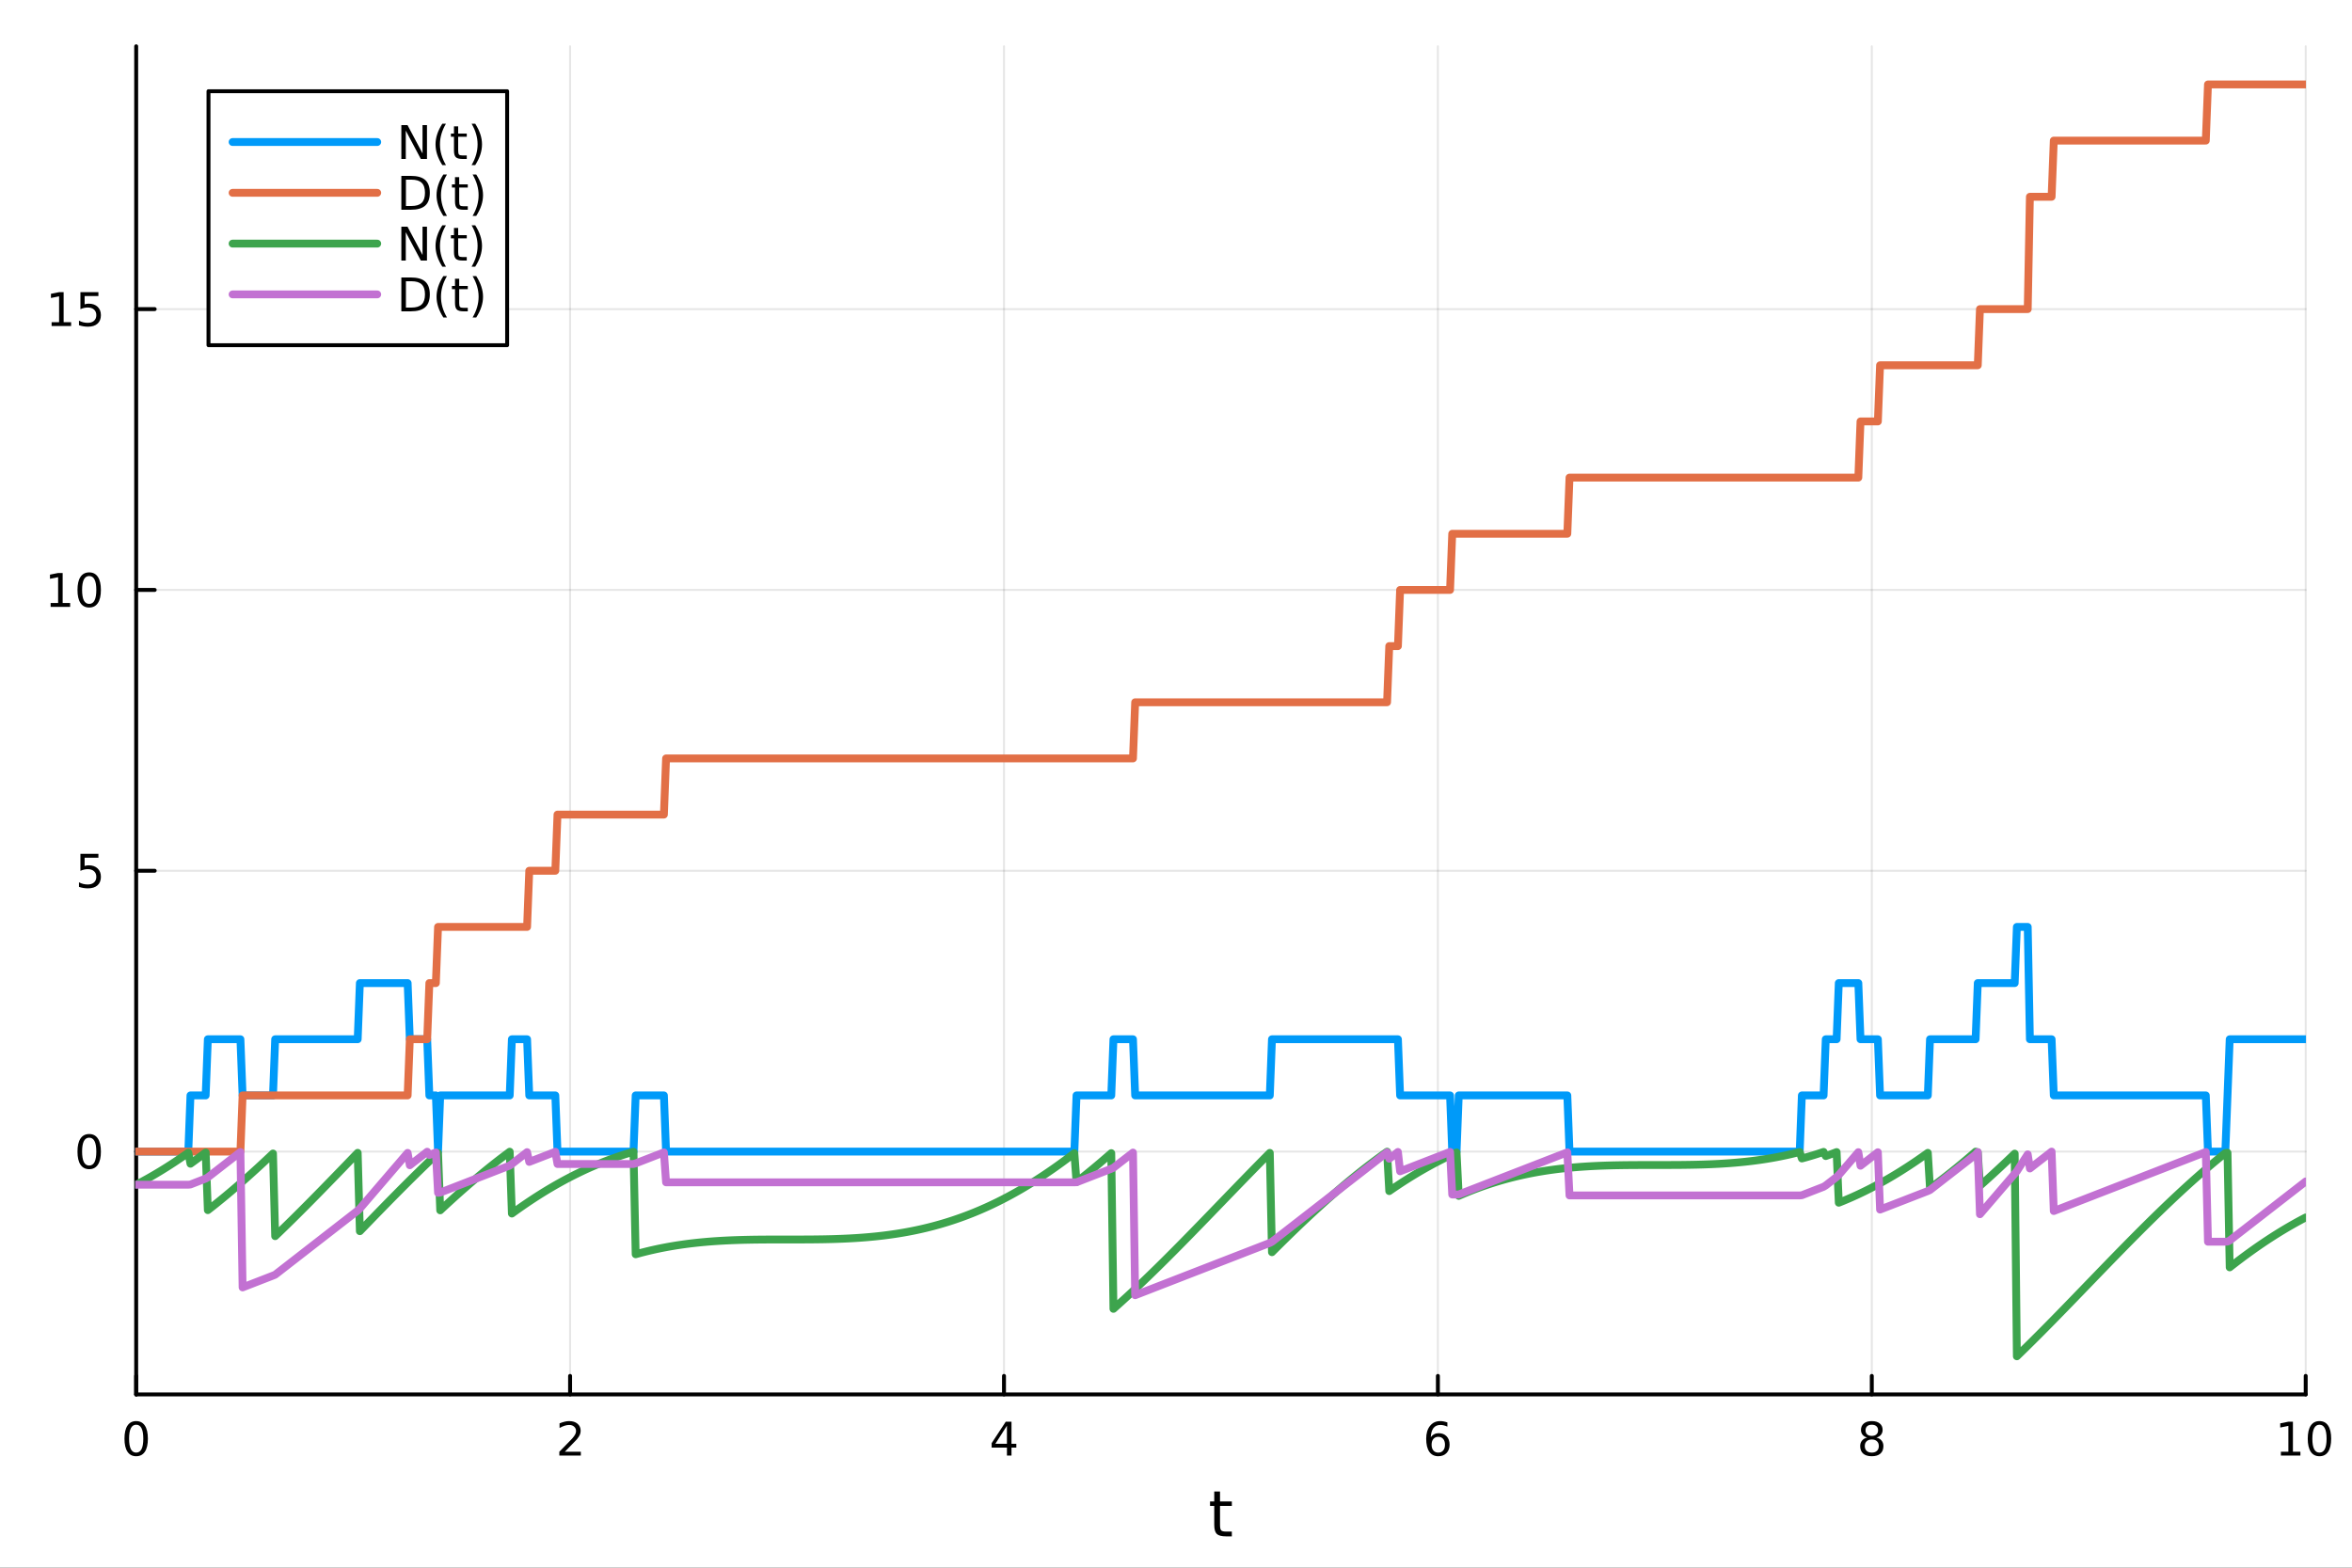 <?xml version="1.0" encoding="utf-8"?>
<svg xmlns="http://www.w3.org/2000/svg" xmlns:xlink="http://www.w3.org/1999/xlink" width="600" height="400" viewBox="0 0 2400 1600">
<rect x="0" y="0" width="2400" height="1600" fill="#333333" stroke="none"/>
<defs>
  <clipPath id="clip250">
    <rect x="0" y="0" width="2400" height="1600"/>
  </clipPath>
</defs>
<path clip-path="url(#clip250)" d="M0 1600 L2400 1600 L2400 0 L0 0  Z" fill="#ffffff" fill-rule="evenodd" fill-opacity="1"/>
<defs>
  <clipPath id="clip251">
    <rect x="480" y="0" width="1681" height="1600"/>
  </clipPath>
</defs>
<path clip-path="url(#clip250)" d="M138.959 1423.18 L2352.76 1423.18 L2352.76 47.244 L138.959 47.244  Z" fill="#ffffff" fill-rule="evenodd" fill-opacity="1"/>
<defs>
  <clipPath id="clip252">
    <rect x="138" y="47" width="2215" height="1377"/>
  </clipPath>
</defs>
<polyline clip-path="url(#clip252)" style="stroke:#000000; stroke-linecap:round; stroke-linejoin:round; stroke-width:2; stroke-opacity:0.1; fill:none" points="138.959,1423.18 138.959,47.244 "/>
<polyline clip-path="url(#clip252)" style="stroke:#000000; stroke-linecap:round; stroke-linejoin:round; stroke-width:2; stroke-opacity:0.1; fill:none" points="581.719,1423.18 581.719,47.244 "/>
<polyline clip-path="url(#clip252)" style="stroke:#000000; stroke-linecap:round; stroke-linejoin:round; stroke-width:2; stroke-opacity:0.1; fill:none" points="1024.48,1423.18 1024.48,47.244 "/>
<polyline clip-path="url(#clip252)" style="stroke:#000000; stroke-linecap:round; stroke-linejoin:round; stroke-width:2; stroke-opacity:0.1; fill:none" points="1467.24,1423.18 1467.24,47.244 "/>
<polyline clip-path="url(#clip252)" style="stroke:#000000; stroke-linecap:round; stroke-linejoin:round; stroke-width:2; stroke-opacity:0.1; fill:none" points="1910,1423.18 1910,47.244 "/>
<polyline clip-path="url(#clip252)" style="stroke:#000000; stroke-linecap:round; stroke-linejoin:round; stroke-width:2; stroke-opacity:0.1; fill:none" points="2352.76,1423.18 2352.76,47.244 "/>
<polyline clip-path="url(#clip250)" style="stroke:#000000; stroke-linecap:round; stroke-linejoin:round; stroke-width:4; stroke-opacity:1; fill:none" points="138.959,1423.18 2352.76,1423.18 "/>
<polyline clip-path="url(#clip250)" style="stroke:#000000; stroke-linecap:round; stroke-linejoin:round; stroke-width:4; stroke-opacity:1; fill:none" points="138.959,1423.18 138.959,1404.28 "/>
<polyline clip-path="url(#clip250)" style="stroke:#000000; stroke-linecap:round; stroke-linejoin:round; stroke-width:4; stroke-opacity:1; fill:none" points="581.719,1423.18 581.719,1404.28 "/>
<polyline clip-path="url(#clip250)" style="stroke:#000000; stroke-linecap:round; stroke-linejoin:round; stroke-width:4; stroke-opacity:1; fill:none" points="1024.48,1423.18 1024.48,1404.28 "/>
<polyline clip-path="url(#clip250)" style="stroke:#000000; stroke-linecap:round; stroke-linejoin:round; stroke-width:4; stroke-opacity:1; fill:none" points="1467.24,1423.18 1467.24,1404.28 "/>
<polyline clip-path="url(#clip250)" style="stroke:#000000; stroke-linecap:round; stroke-linejoin:round; stroke-width:4; stroke-opacity:1; fill:none" points="1910,1423.18 1910,1404.28 "/>
<polyline clip-path="url(#clip250)" style="stroke:#000000; stroke-linecap:round; stroke-linejoin:round; stroke-width:4; stroke-opacity:1; fill:none" points="2352.76,1423.18 2352.76,1404.28 "/>
<path clip-path="url(#clip250)" d="M138.959 1454.1 Q135.348 1454.1 133.52 1457.66 Q131.714 1461.2 131.714 1468.33 Q131.714 1475.44 133.52 1479.01 Q135.348 1482.55 138.959 1482.55 Q142.594 1482.55 144.399 1479.01 Q146.228 1475.44 146.228 1468.33 Q146.228 1461.2 144.399 1457.66 Q142.594 1454.1 138.959 1454.1 M138.959 1450.39 Q144.77 1450.39 147.825 1455 Q150.904 1459.58 150.904 1468.33 Q150.904 1477.06 147.825 1481.67 Q144.77 1486.25 138.959 1486.25 Q133.149 1486.25 130.071 1481.67 Q127.015 1477.06 127.015 1468.33 Q127.015 1459.58 130.071 1455 Q133.149 1450.39 138.959 1450.39 Z" fill="#000000" fill-rule="nonzero" fill-opacity="1" /><path clip-path="url(#clip250)" d="M576.372 1481.64 L592.691 1481.64 L592.691 1485.58 L570.747 1485.58 L570.747 1481.64 Q573.409 1478.89 577.992 1474.26 Q582.598 1469.61 583.779 1468.27 Q586.024 1465.74 586.904 1464.01 Q587.807 1462.25 587.807 1460.56 Q587.807 1457.8 585.862 1456.07 Q583.941 1454.33 580.839 1454.33 Q578.64 1454.33 576.186 1455.09 Q573.756 1455.86 570.978 1457.41 L570.978 1452.69 Q573.802 1451.55 576.256 1450.97 Q578.709 1450.39 580.747 1450.39 Q586.117 1450.39 589.311 1453.08 Q592.506 1455.77 592.506 1460.26 Q592.506 1462.39 591.696 1464.31 Q590.908 1466.2 588.802 1468.8 Q588.223 1469.47 585.121 1472.69 Q582.02 1475.88 576.372 1481.64 Z" fill="#000000" fill-rule="nonzero" fill-opacity="1" /><path clip-path="url(#clip250)" d="M1027.49 1455.09 L1015.68 1473.54 L1027.49 1473.54 L1027.49 1455.09 M1026.26 1451.02 L1032.14 1451.02 L1032.14 1473.54 L1037.07 1473.54 L1037.07 1477.43 L1032.14 1477.43 L1032.14 1485.58 L1027.49 1485.58 L1027.49 1477.43 L1011.89 1477.43 L1011.89 1472.92 L1026.26 1451.02 Z" fill="#000000" fill-rule="nonzero" fill-opacity="1" /><path clip-path="url(#clip250)" d="M1467.64 1466.44 Q1464.49 1466.44 1462.64 1468.59 Q1460.81 1470.74 1460.81 1474.49 Q1460.81 1478.22 1462.64 1480.39 Q1464.49 1482.55 1467.64 1482.55 Q1470.79 1482.55 1472.62 1480.39 Q1474.47 1478.22 1474.47 1474.49 Q1474.47 1470.74 1472.62 1468.59 Q1470.79 1466.44 1467.64 1466.44 M1476.92 1451.78 L1476.92 1456.04 Q1475.17 1455.21 1473.36 1454.77 Q1471.58 1454.33 1469.82 1454.33 Q1465.19 1454.33 1462.74 1457.45 Q1460.3 1460.58 1459.96 1466.9 Q1461.32 1464.89 1463.38 1463.82 Q1465.44 1462.73 1467.92 1462.73 Q1473.13 1462.73 1476.14 1465.9 Q1479.17 1469.05 1479.17 1474.49 Q1479.17 1479.82 1476.02 1483.03 Q1472.87 1486.25 1467.64 1486.25 Q1461.65 1486.25 1458.48 1481.67 Q1455.3 1477.06 1455.3 1468.33 Q1455.3 1460.14 1459.19 1455.28 Q1463.08 1450.39 1469.63 1450.39 Q1471.39 1450.39 1473.17 1450.74 Q1474.98 1451.09 1476.92 1451.78 Z" fill="#000000" fill-rule="nonzero" fill-opacity="1" /><path clip-path="url(#clip250)" d="M1910 1469.17 Q1906.66 1469.17 1904.74 1470.95 Q1902.84 1472.73 1902.84 1475.86 Q1902.84 1478.98 1904.74 1480.77 Q1906.66 1482.55 1910 1482.55 Q1913.33 1482.55 1915.25 1480.77 Q1917.17 1478.96 1917.17 1475.86 Q1917.17 1472.73 1915.25 1470.95 Q1913.35 1469.17 1910 1469.17 M1905.32 1467.18 Q1902.31 1466.44 1900.62 1464.38 Q1898.96 1462.32 1898.96 1459.35 Q1898.96 1455.21 1901.89 1452.8 Q1904.86 1450.39 1910 1450.39 Q1915.16 1450.39 1918.1 1452.8 Q1921.04 1455.21 1921.04 1459.35 Q1921.04 1462.32 1919.35 1464.38 Q1917.68 1466.44 1914.7 1467.18 Q1918.08 1467.96 1919.95 1470.26 Q1921.85 1472.55 1921.85 1475.86 Q1921.85 1480.88 1918.77 1483.57 Q1915.71 1486.25 1910 1486.25 Q1904.28 1486.25 1901.2 1483.57 Q1898.14 1480.88 1898.14 1475.86 Q1898.14 1472.55 1900.04 1470.26 Q1901.94 1467.96 1905.32 1467.18 M1903.61 1459.79 Q1903.61 1462.48 1905.27 1463.98 Q1906.96 1465.49 1910 1465.49 Q1913.01 1465.49 1914.7 1463.98 Q1916.41 1462.48 1916.41 1459.79 Q1916.41 1457.11 1914.7 1455.6 Q1913.01 1454.1 1910 1454.1 Q1906.96 1454.1 1905.27 1455.6 Q1903.61 1457.11 1903.61 1459.79 Z" fill="#000000" fill-rule="nonzero" fill-opacity="1" /><path clip-path="url(#clip250)" d="M2327.44 1481.64 L2335.08 1481.64 L2335.08 1455.28 L2326.77 1456.95 L2326.77 1452.69 L2335.04 1451.02 L2339.71 1451.02 L2339.71 1481.64 L2347.35 1481.64 L2347.35 1485.58 L2327.44 1485.58 L2327.44 1481.64 Z" fill="#000000" fill-rule="nonzero" fill-opacity="1" /><path clip-path="url(#clip250)" d="M2366.8 1454.1 Q2363.18 1454.1 2361.36 1457.66 Q2359.55 1461.2 2359.55 1468.33 Q2359.55 1475.44 2361.36 1479.01 Q2363.18 1482.55 2366.8 1482.55 Q2370.43 1482.55 2372.23 1479.01 Q2374.06 1475.44 2374.06 1468.33 Q2374.06 1461.2 2372.23 1457.66 Q2370.43 1454.1 2366.8 1454.1 M2366.8 1450.39 Q2372.61 1450.39 2375.66 1455 Q2378.74 1459.58 2378.74 1468.33 Q2378.74 1477.06 2375.66 1481.67 Q2372.61 1486.25 2366.8 1486.25 Q2360.99 1486.25 2357.91 1481.67 Q2354.85 1477.06 2354.85 1468.33 Q2354.85 1459.58 2357.91 1455 Q2360.99 1450.39 2366.8 1450.39 Z" fill="#000000" fill-rule="nonzero" fill-opacity="1" /><path clip-path="url(#clip250)" d="M1244.92 1522.27 L1244.92 1532.4 L1256.98 1532.4 L1256.98 1536.95 L1244.92 1536.95 L1244.92 1556.3 Q1244.92 1560.66 1246.1 1561.9 Q1247.31 1563.14 1250.97 1563.14 L1256.98 1563.14 L1256.98 1568.04 L1250.97 1568.04 Q1244.19 1568.04 1241.61 1565.53 Q1239.03 1562.98 1239.03 1556.3 L1239.03 1536.95 L1234.73 1536.95 L1234.73 1532.4 L1239.03 1532.4 L1239.03 1522.27 L1244.92 1522.27 Z" fill="#000000" fill-rule="nonzero" fill-opacity="1" /><polyline clip-path="url(#clip252)" style="stroke:#000000; stroke-linecap:round; stroke-linejoin:round; stroke-width:2; stroke-opacity:0.1; fill:none" points="138.959,1175.32 2352.76,1175.32 "/>
<polyline clip-path="url(#clip252)" style="stroke:#000000; stroke-linecap:round; stroke-linejoin:round; stroke-width:2; stroke-opacity:0.1; fill:none" points="138.959,888.706 2352.76,888.706 "/>
<polyline clip-path="url(#clip252)" style="stroke:#000000; stroke-linecap:round; stroke-linejoin:round; stroke-width:2; stroke-opacity:0.1; fill:none" points="138.959,602.091 2352.76,602.091 "/>
<polyline clip-path="url(#clip252)" style="stroke:#000000; stroke-linecap:round; stroke-linejoin:round; stroke-width:2; stroke-opacity:0.1; fill:none" points="138.959,315.477 2352.76,315.477 "/>
<polyline clip-path="url(#clip250)" style="stroke:#000000; stroke-linecap:round; stroke-linejoin:round; stroke-width:4; stroke-opacity:1; fill:none" points="138.959,1423.18 138.959,47.244 "/>
<polyline clip-path="url(#clip250)" style="stroke:#000000; stroke-linecap:round; stroke-linejoin:round; stroke-width:4; stroke-opacity:1; fill:none" points="138.959,1175.32 157.857,1175.32 "/>
<polyline clip-path="url(#clip250)" style="stroke:#000000; stroke-linecap:round; stroke-linejoin:round; stroke-width:4; stroke-opacity:1; fill:none" points="138.959,888.706 157.857,888.706 "/>
<polyline clip-path="url(#clip250)" style="stroke:#000000; stroke-linecap:round; stroke-linejoin:round; stroke-width:4; stroke-opacity:1; fill:none" points="138.959,602.091 157.857,602.091 "/>
<polyline clip-path="url(#clip250)" style="stroke:#000000; stroke-linecap:round; stroke-linejoin:round; stroke-width:4; stroke-opacity:1; fill:none" points="138.959,315.477 157.857,315.477 "/>
<path clip-path="url(#clip250)" d="M91.015 1161.12 Q87.404 1161.12 85.575 1164.68 Q83.77 1168.23 83.77 1175.35 Q83.77 1182.46 85.575 1186.03 Q87.404 1189.57 91.015 1189.57 Q94.649 1189.57 96.455 1186.03 Q98.284 1182.46 98.284 1175.35 Q98.284 1168.23 96.455 1164.68 Q94.649 1161.12 91.015 1161.12 M91.015 1157.41 Q96.825 1157.41 99.881 1162.02 Q102.959 1166.6 102.959 1175.35 Q102.959 1184.08 99.881 1188.69 Q96.825 1193.27 91.015 1193.27 Q85.205 1193.27 82.126 1188.69 Q79.071 1184.08 79.071 1175.35 Q79.071 1166.6 82.126 1162.02 Q85.205 1157.41 91.015 1157.41 Z" fill="#000000" fill-rule="nonzero" fill-opacity="1" /><path clip-path="url(#clip250)" d="M82.057 871.426 L100.413 871.426 L100.413 875.361 L86.339 875.361 L86.339 883.833 Q87.358 883.486 88.376 883.324 Q89.395 883.139 90.413 883.139 Q96.2 883.139 99.58 886.31 Q102.959 889.481 102.959 894.898 Q102.959 900.476 99.487 903.578 Q96.015 906.657 89.696 906.657 Q87.52 906.657 85.251 906.287 Q83.006 905.916 80.598 905.175 L80.598 900.476 Q82.682 901.611 84.904 902.166 Q87.126 902.722 89.603 902.722 Q93.608 902.722 95.946 900.615 Q98.284 898.509 98.284 894.898 Q98.284 891.287 95.946 889.18 Q93.608 887.074 89.603 887.074 Q87.728 887.074 85.853 887.49 Q84.001 887.907 82.057 888.787 L82.057 871.426 Z" fill="#000000" fill-rule="nonzero" fill-opacity="1" /><path clip-path="url(#clip250)" d="M51.663 615.436 L59.302 615.436 L59.302 589.071 L50.992 590.737 L50.992 586.478 L59.256 584.811 L63.932 584.811 L63.932 615.436 L71.571 615.436 L71.571 619.371 L51.663 619.371 L51.663 615.436 Z" fill="#000000" fill-rule="nonzero" fill-opacity="1" /><path clip-path="url(#clip250)" d="M91.015 587.89 Q87.404 587.89 85.575 591.455 Q83.77 594.997 83.77 602.126 Q83.77 609.233 85.575 612.797 Q87.404 616.339 91.015 616.339 Q94.649 616.339 96.455 612.797 Q98.284 609.233 98.284 602.126 Q98.284 594.997 96.455 591.455 Q94.649 587.89 91.015 587.89 M91.015 584.186 Q96.825 584.186 99.881 588.793 Q102.959 593.376 102.959 602.126 Q102.959 610.853 99.881 615.459 Q96.825 620.043 91.015 620.043 Q85.205 620.043 82.126 615.459 Q79.071 610.853 79.071 602.126 Q79.071 593.376 82.126 588.793 Q85.205 584.186 91.015 584.186 Z" fill="#000000" fill-rule="nonzero" fill-opacity="1" /><path clip-path="url(#clip250)" d="M52.659 328.822 L60.298 328.822 L60.298 302.456 L51.987 304.123 L51.987 299.864 L60.251 298.197 L64.927 298.197 L64.927 328.822 L72.566 328.822 L72.566 332.757 L52.659 332.757 L52.659 328.822 Z" fill="#000000" fill-rule="nonzero" fill-opacity="1" /><path clip-path="url(#clip250)" d="M82.057 298.197 L100.413 298.197 L100.413 302.132 L86.339 302.132 L86.339 310.604 Q87.358 310.257 88.376 310.095 Q89.395 309.91 90.413 309.91 Q96.2 309.91 99.58 313.081 Q102.959 316.253 102.959 321.669 Q102.959 327.248 99.487 330.35 Q96.015 333.428 89.696 333.428 Q87.52 333.428 85.251 333.058 Q83.006 332.688 80.598 331.947 L80.598 327.248 Q82.682 328.382 84.904 328.938 Q87.126 329.493 89.603 329.493 Q93.608 329.493 95.946 327.387 Q98.284 325.28 98.284 321.669 Q98.284 318.058 95.946 315.952 Q93.608 313.845 89.603 313.845 Q87.728 313.845 85.853 314.262 Q84.001 314.678 82.057 315.558 L82.057 298.197 Z" fill="#000000" fill-rule="nonzero" fill-opacity="1" /><polyline clip-path="url(#clip252)" style="stroke:#009af9; stroke-linecap:round; stroke-linejoin:round; stroke-width:8; stroke-opacity:1; fill:none" points="138.959,1175.32 141.175,1175.32 143.391,1175.32 145.607,1175.32 147.823,1175.32 150.04,1175.32 152.256,1175.32 154.472,1175.32 156.688,1175.32 158.904,1175.32 161.12,1175.32 163.336,1175.32 165.552,1175.32 167.768,1175.32 169.984,1175.32 172.2,1175.32 174.416,1175.32 176.632,1175.32 178.848,1175.32 181.064,1175.32 183.28,1175.32 185.496,1175.32 187.712,1175.32 189.928,1175.32 192.144,1175.32 194.36,1118 196.576,1118 198.792,1118 201.008,1118 203.224,1118 205.44,1118 207.656,1118 209.872,1118 212.088,1060.67 214.304,1060.67 216.52,1060.67 218.736,1060.67 220.952,1060.67 223.168,1060.67 225.384,1060.67 227.6,1060.67 229.816,1060.67 232.032,1060.67 234.248,1060.67 236.464,1060.67 238.68,1060.67 240.896,1060.67 243.112,1060.67 245.328,1060.67 247.544,1118 249.76,1118 251.976,1118 254.192,1118 256.408,1118 258.624,1118 260.84,1118 263.056,1118 265.272,1118 267.488,1118 269.704,1118 271.92,1118 274.136,1118 276.352,1118 278.568,1118 280.784,1060.67 283,1060.67 285.216,1060.67 287.432,1060.67 289.648,1060.67 291.864,1060.67 294.08,1060.67 296.296,1060.67 298.512,1060.67 300.728,1060.67 302.944,1060.67 305.16,1060.67 307.376,1060.67 309.592,1060.67 311.808,1060.67 314.024,1060.67 316.24,1060.67 318.456,1060.67 320.672,1060.67 322.888,1060.67 325.104,1060.67 327.321,1060.67 329.537,1060.67 331.753,1060.67 333.969,1060.67 336.185,1060.67 338.401,1060.67 340.617,1060.67 342.833,1060.67 345.049,1060.67 347.265,1060.67 349.481,1060.67 351.697,1060.67 353.913,1060.67 356.129,1060.67 358.345,1060.67 360.561,1060.67 362.777,1060.67 364.993,1060.67 367.209,1003.35 369.425,1003.35 371.641,1003.35 373.857,1003.35 376.073,1003.35 378.289,1003.35 380.505,1003.35 382.721,1003.35 384.937,1003.35 387.153,1003.35 389.369,1003.35 391.585,1003.35 393.801,1003.35 396.017,1003.35 398.233,1003.35 400.449,1003.35 402.665,1003.35 404.881,1003.35 407.097,1003.35 409.313,1003.35 411.529,1003.35 413.745,1003.35 415.961,1003.35 418.177,1060.67 420.393,1060.67 422.609,1060.67 424.825,1060.67 427.041,1060.67 429.257,1060.67 431.473,1060.67 433.689,1060.67 435.905,1060.67 438.121,1118 440.337,1118 442.553,1118 444.769,1118 446.985,1175.32 449.201,1118 451.417,1118 453.633,1118 455.849,1118 458.065,1118 460.281,1118 462.497,1118 464.713,1118 466.929,1118 469.145,1118 471.361,1118 473.577,1118 475.793,1118 478.009,1118 480.225,1118 482.441,1118 484.657,1118 486.873,1118 489.089,1118 491.305,1118 493.521,1118 495.737,1118 497.953,1118 500.169,1118 502.385,1118 504.601,1118 506.818,1118 509.034,1118 511.25,1118 513.466,1118 515.682,1118 517.898,1118 520.114,1118 522.33,1060.67 524.546,1060.67 526.762,1060.67 528.978,1060.67 531.194,1060.67 533.41,1060.67 535.626,1060.67 537.842,1060.67 540.058,1118 542.274,1118 544.49,1118 546.706,1118 548.922,1118 551.138,1118 553.354,1118 555.57,1118 557.786,1118 560.002,1118 562.218,1118 564.434,1118 566.65,1118 568.866,1175.32 571.082,1175.32 573.298,1175.32 575.514,1175.32 577.73,1175.32 579.946,1175.32 582.162,1175.32 584.378,1175.32 586.594,1175.32 588.81,1175.32 591.026,1175.32 593.242,1175.32 595.458,1175.32 597.674,1175.32 599.89,1175.32 602.106,1175.32 604.322,1175.32 606.538,1175.32 608.754,1175.32 610.97,1175.32 613.186,1175.32 615.402,1175.32 617.618,1175.32 619.834,1175.32 622.05,1175.32 624.266,1175.32 626.482,1175.32 628.698,1175.32 630.914,1175.32 633.13,1175.32 635.346,1175.32 637.562,1175.32 639.778,1175.32 641.994,1175.32 644.21,1175.32 646.426,1175.32 648.642,1118 650.858,1118 653.074,1118 655.29,1118 657.506,1118 659.722,1118 661.938,1118 664.154,1118 666.37,1118 668.586,1118 670.802,1118 673.018,1118 675.234,1118 677.45,1118 679.666,1175.32 681.882,1175.32 684.099,1175.32 686.315,1175.32 688.531,1175.32 690.747,1175.32 692.963,1175.32 695.179,1175.32 697.395,1175.32 699.611,1175.32 701.827,1175.32 704.043,1175.32 706.259,1175.32 708.475,1175.32 710.691,1175.32 712.907,1175.32 715.123,1175.32 717.339,1175.32 719.555,1175.32 721.771,1175.32 723.987,1175.32 726.203,1175.32 728.419,1175.32 730.635,1175.32 732.851,1175.32 735.067,1175.32 737.283,1175.32 739.499,1175.32 741.715,1175.32 743.931,1175.32 746.147,1175.32 748.363,1175.32 750.579,1175.32 752.795,1175.32 755.011,1175.32 757.227,1175.32 759.443,1175.32 761.659,1175.32 763.875,1175.32 766.091,1175.32 768.307,1175.32 770.523,1175.32 772.739,1175.32 774.955,1175.32 777.171,1175.32 779.387,1175.32 781.603,1175.32 783.819,1175.32 786.035,1175.32 788.251,1175.32 790.467,1175.32 792.683,1175.32 794.899,1175.32 797.115,1175.32 799.331,1175.32 801.547,1175.32 803.763,1175.32 805.979,1175.32 808.195,1175.32 810.411,1175.32 812.627,1175.32 814.843,1175.32 817.059,1175.32 819.275,1175.32 821.491,1175.32 823.707,1175.32 825.923,1175.32 828.139,1175.32 830.355,1175.32 832.571,1175.32 834.787,1175.32 837.003,1175.32 839.219,1175.32 841.435,1175.32 843.651,1175.32 845.867,1175.32 848.083,1175.32 850.299,1175.32 852.515,1175.32 854.731,1175.32 856.947,1175.32 859.163,1175.32 861.38,1175.32 863.596,1175.32 865.812,1175.32 868.028,1175.32 870.244,1175.32 872.46,1175.32 874.676,1175.32 876.892,1175.32 879.108,1175.32 881.324,1175.32 883.54,1175.32 885.756,1175.32 887.972,1175.32 890.188,1175.32 892.404,1175.32 894.62,1175.32 896.836,1175.32 899.052,1175.32 901.268,1175.32 903.484,1175.32 905.7,1175.32 907.916,1175.32 910.132,1175.32 912.348,1175.32 914.564,1175.32 916.78,1175.32 918.996,1175.32 921.212,1175.32 923.428,1175.32 925.644,1175.32 927.86,1175.32 930.076,1175.32 932.292,1175.32 934.508,1175.32 936.724,1175.32 938.94,1175.32 941.156,1175.32 943.372,1175.32 945.588,1175.32 947.804,1175.32 950.02,1175.32 952.236,1175.32 954.452,1175.32 956.668,1175.32 958.884,1175.32 961.1,1175.32 963.316,1175.32 965.532,1175.32 967.748,1175.32 969.964,1175.32 972.18,1175.32 974.396,1175.32 976.612,1175.32 978.828,1175.32 981.044,1175.32 983.26,1175.32 985.476,1175.32 987.692,1175.32 989.908,1175.32 992.124,1175.32 994.34,1175.32 996.556,1175.32 998.772,1175.32 1000.99,1175.32 1003.2,1175.32 1005.42,1175.32 1007.64,1175.32 1009.85,1175.32 1012.07,1175.32 1014.28,1175.32 1016.5,1175.32 1018.72,1175.32 1020.93,1175.32 1023.15,1175.32 1025.36,1175.32 1027.58,1175.32 1029.8,1175.32 1032.01,1175.32 1034.23,1175.32 1036.44,1175.32 1038.66,1175.32 1040.88,1175.32 1043.09,1175.32 1045.31,1175.32 1047.52,1175.32 1049.74,1175.32 1051.96,1175.32 1054.17,1175.32 1056.39,1175.32 1058.6,1175.32 1060.82,1175.32 1063.04,1175.32 1065.25,1175.32 1067.47,1175.32 1069.68,1175.32 1071.9,1175.32 1074.12,1175.32 1076.33,1175.32 1078.55,1175.32 1080.76,1175.32 1082.98,1175.32 1085.2,1175.32 1087.41,1175.32 1089.63,1175.32 1091.84,1175.32 1094.06,1175.32 1096.28,1175.32 1098.49,1118 1100.71,1118 1102.92,1118 1105.14,1118 1107.36,1118 1109.57,1118 1111.79,1118 1114,1118 1116.22,1118 1118.44,1118 1120.65,1118 1122.87,1118 1125.08,1118 1127.3,1118 1129.52,1118 1131.73,1118 1133.95,1118 1136.17,1060.67 1138.38,1060.67 1140.6,1060.67 1142.81,1060.67 1145.03,1060.67 1147.25,1060.67 1149.46,1060.67 1151.68,1060.67 1153.89,1060.67 1156.11,1060.67 1158.33,1118 1160.54,1118 1162.76,1118 1164.97,1118 1167.19,1118 1169.41,1118 1171.62,1118 1173.84,1118 1176.05,1118 1178.27,1118 1180.49,1118 1182.7,1118 1184.92,1118 1187.13,1118 1189.35,1118 1191.57,1118 1193.78,1118 1196,1118 1198.21,1118 1200.43,1118 1202.65,1118 1204.86,1118 1207.08,1118 1209.29,1118 1211.51,1118 1213.73,1118 1215.94,1118 1218.16,1118 1220.37,1118 1222.59,1118 1224.81,1118 1227.02,1118 1229.24,1118 1231.45,1118 1233.67,1118 1235.89,1118 1238.1,1118 1240.32,1118 1242.53,1118 1244.75,1118 1246.97,1118 1249.18,1118 1251.4,1118 1253.61,1118 1255.83,1118 1258.05,1118 1260.26,1118 1262.48,1118 1264.69,1118 1266.91,1118 1269.13,1118 1271.34,1118 1273.56,1118 1275.77,1118 1277.99,1118 1280.21,1118 1282.42,1118 1284.64,1118 1286.85,1118 1289.07,1118 1291.29,1118 1293.5,1118 1295.72,1118 1297.93,1060.67 1300.15,1060.67 1302.37,1060.67 1304.58,1060.67 1306.8,1060.67 1309.01,1060.67 1311.23,1060.67 1313.45,1060.67 1315.66,1060.67 1317.88,1060.67 1320.09,1060.67 1322.31,1060.67 1324.53,1060.67 1326.74,1060.67 1328.96,1060.67 1331.17,1060.67 1333.39,1060.67 1335.61,1060.67 1337.82,1060.67 1340.04,1060.67 1342.25,1060.67 1344.47,1060.67 1346.69,1060.67 1348.9,1060.67 1351.12,1060.67 1353.33,1060.67 1355.55,1060.67 1357.77,1060.67 1359.98,1060.67 1362.2,1060.67 1364.41,1060.67 1366.63,1060.67 1368.85,1060.67 1371.06,1060.67 1373.28,1060.67 1375.49,1060.67 1377.71,1060.67 1379.93,1060.67 1382.14,1060.67 1384.36,1060.67 1386.57,1060.67 1388.79,1060.67 1391.01,1060.67 1393.22,1060.67 1395.44,1060.67 1397.65,1060.67 1399.87,1060.67 1402.09,1060.67 1404.3,1060.67 1406.52,1060.67 1408.73,1060.67 1410.95,1060.67 1413.17,1060.67 1415.38,1060.67 1417.6,1060.67 1419.81,1060.67 1422.03,1060.67 1424.25,1060.67 1426.46,1060.67 1428.68,1118 1430.89,1118 1433.11,1118 1435.33,1118 1437.54,1118 1439.76,1118 1441.97,1118 1444.19,1118 1446.41,1118 1448.62,1118 1450.84,1118 1453.05,1118 1455.27,1118 1457.49,1118 1459.7,1118 1461.92,1118 1464.13,1118 1466.35,1118 1468.57,1118 1470.78,1118 1473,1118 1475.21,1118 1477.43,1118 1479.65,1118 1481.86,1175.32 1484.08,1175.32 1486.3,1175.32 1488.51,1118 1490.73,1118 1492.94,1118 1495.16,1118 1497.38,1118 1499.59,1118 1501.81,1118 1504.02,1118 1506.24,1118 1508.46,1118 1510.67,1118 1512.89,1118 1515.1,1118 1517.32,1118 1519.54,1118 1521.75,1118 1523.97,1118 1526.18,1118 1528.4,1118 1530.62,1118 1532.83,1118 1535.05,1118 1537.26,1118 1539.48,1118 1541.7,1118 1543.91,1118 1546.13,1118 1548.34,1118 1550.56,1118 1552.78,1118 1554.99,1118 1557.21,1118 1559.42,1118 1561.64,1118 1563.86,1118 1566.07,1118 1568.29,1118 1570.5,1118 1572.72,1118 1574.94,1118 1577.15,1118 1579.37,1118 1581.58,1118 1583.8,1118 1586.02,1118 1588.23,1118 1590.45,1118 1592.66,1118 1594.88,1118 1597.1,1118 1599.31,1118 1601.53,1175.32 1603.74,1175.32 1605.96,1175.32 1608.18,1175.32 1610.39,1175.32 1612.61,1175.32 1614.82,1175.32 1617.04,1175.32 1619.26,1175.32 1621.47,1175.32 1623.69,1175.32 1625.9,1175.32 1628.12,1175.32 1630.34,1175.32 1632.55,1175.32 1634.77,1175.32 1636.98,1175.32 1639.2,1175.32 1641.42,1175.32 1643.63,1175.32 1645.85,1175.32 1648.06,1175.32 1650.28,1175.32 1652.5,1175.32 1654.71,1175.32 1656.93,1175.32 1659.14,1175.32 1661.36,1175.32 1663.58,1175.32 1665.79,1175.32 1668.01,1175.32 1670.22,1175.32 1672.44,1175.32 1674.66,1175.32 1676.87,1175.32 1679.09,1175.32 1681.3,1175.32 1683.52,1175.32 1685.74,1175.32 1687.95,1175.32 1690.17,1175.32 1692.38,1175.32 1694.6,1175.32 1696.82,1175.32 1699.03,1175.32 1701.25,1175.32 1703.46,1175.32 1705.68,1175.32 1707.9,1175.32 1710.11,1175.32 1712.33,1175.32 1714.54,1175.32 1716.76,1175.32 1718.98,1175.32 1721.19,1175.32 1723.41,1175.32 1725.62,1175.32 1727.84,1175.32 1730.06,1175.32 1732.27,1175.32 1734.49,1175.32 1736.7,1175.32 1738.92,1175.32 1741.14,1175.32 1743.35,1175.32 1745.57,1175.32 1747.78,1175.32 1750,1175.32 1752.22,1175.32 1754.43,1175.32 1756.65,1175.32 1758.86,1175.32 1761.08,1175.32 1763.3,1175.32 1765.51,1175.32 1767.73,1175.32 1769.94,1175.32 1772.16,1175.32 1774.38,1175.32 1776.59,1175.32 1778.81,1175.32 1781.02,1175.32 1783.24,1175.32 1785.46,1175.32 1787.67,1175.32 1789.89,1175.32 1792.1,1175.32 1794.32,1175.32 1796.54,1175.32 1798.75,1175.32 1800.97,1175.32 1803.18,1175.32 1805.4,1175.32 1807.62,1175.32 1809.83,1175.32 1812.05,1175.32 1814.26,1175.32 1816.48,1175.32 1818.7,1175.32 1820.91,1175.32 1823.13,1175.32 1825.34,1175.32 1827.56,1175.32 1829.78,1175.32 1831.99,1175.32 1834.21,1175.32 1836.42,1175.32 1838.64,1118 1840.86,1118 1843.07,1118 1845.29,1118 1847.51,1118 1849.72,1118 1851.94,1118 1854.15,1118 1856.37,1118 1858.59,1118 1860.8,1118 1863.02,1060.67 1865.23,1060.67 1867.45,1060.67 1869.67,1060.67 1871.88,1060.67 1874.1,1060.67 1876.31,1003.35 1878.53,1003.35 1880.75,1003.35 1882.96,1003.35 1885.18,1003.35 1887.39,1003.35 1889.61,1003.35 1891.83,1003.35 1894.04,1003.35 1896.26,1003.35 1898.47,1060.67 1900.69,1060.67 1902.91,1060.67 1905.12,1060.67 1907.34,1060.67 1909.55,1060.67 1911.77,1060.67 1913.99,1060.67 1916.2,1060.67 1918.42,1118 1920.63,1118 1922.85,1118 1925.07,1118 1927.28,1118 1929.5,1118 1931.71,1118 1933.93,1118 1936.15,1118 1938.36,1118 1940.58,1118 1942.79,1118 1945.01,1118 1947.23,1118 1949.44,1118 1951.66,1118 1953.87,1118 1956.09,1118 1958.31,1118 1960.52,1118 1962.74,1118 1964.95,1118 1967.17,1118 1969.39,1060.67 1971.6,1060.67 1973.82,1060.67 1976.03,1060.67 1978.25,1060.67 1980.47,1060.67 1982.68,1060.67 1984.9,1060.67 1987.11,1060.67 1989.33,1060.67 1991.55,1060.67 1993.76,1060.67 1995.98,1060.67 1998.19,1060.67 2000.41,1060.67 2002.63,1060.67 2004.84,1060.67 2007.06,1060.67 2009.27,1060.67 2011.49,1060.67 2013.71,1060.67 2015.92,1060.67 2018.14,1003.35 2020.35,1003.35 2022.57,1003.35 2024.79,1003.35 2027,1003.35 2029.22,1003.35 2031.43,1003.35 2033.65,1003.35 2035.87,1003.35 2038.08,1003.35 2040.3,1003.35 2042.51,1003.35 2044.73,1003.35 2046.95,1003.35 2049.16,1003.35 2051.38,1003.35 2053.59,1003.35 2055.81,1003.35 2058.03,946.029 2060.24,946.029 2062.46,946.029 2064.67,946.029 2066.89,946.029 2069.11,946.029 2071.32,1060.67 2073.54,1060.67 2075.75,1060.67 2077.97,1060.67 2080.19,1060.67 2082.4,1060.67 2084.62,1060.67 2086.83,1060.67 2089.05,1060.67 2091.27,1060.67 2093.48,1060.67 2095.7,1118 2097.91,1118 2100.13,1118 2102.35,1118 2104.56,1118 2106.78,1118 2108.99,1118 2111.21,1118 2113.43,1118 2115.64,1118 2117.86,1118 2120.07,1118 2122.29,1118 2124.51,1118 2126.72,1118 2128.94,1118 2131.15,1118 2133.37,1118 2135.59,1118 2137.8,1118 2140.02,1118 2142.23,1118 2144.45,1118 2146.67,1118 2148.88,1118 2151.1,1118 2153.31,1118 2155.53,1118 2157.75,1118 2159.96,1118 2162.18,1118 2164.39,1118 2166.61,1118 2168.83,1118 2171.04,1118 2173.26,1118 2175.47,1118 2177.69,1118 2179.91,1118 2182.12,1118 2184.34,1118 2186.55,1118 2188.77,1118 2190.99,1118 2193.2,1118 2195.42,1118 2197.64,1118 2199.85,1118 2202.07,1118 2204.28,1118 2206.5,1118 2208.72,1118 2210.93,1118 2213.15,1118 2215.36,1118 2217.58,1118 2219.8,1118 2222.01,1118 2224.23,1118 2226.44,1118 2228.66,1118 2230.88,1118 2233.09,1118 2235.31,1118 2237.52,1118 2239.74,1118 2241.96,1118 2244.17,1118 2246.39,1118 2248.6,1118 2250.82,1118 2253.04,1175.32 2255.25,1175.32 2257.47,1175.32 2259.68,1175.32 2261.9,1175.32 2264.12,1175.32 2266.33,1175.32 2268.55,1175.32 2270.76,1175.32 2272.98,1118 2275.2,1060.67 2277.41,1060.67 2279.63,1060.67 2281.84,1060.67 2284.06,1060.67 2286.28,1060.67 2288.49,1060.67 2290.71,1060.67 2292.92,1060.67 2295.14,1060.67 2297.36,1060.67 2299.57,1060.67 2301.79,1060.67 2304,1060.67 2306.22,1060.67 2308.44,1060.67 2310.65,1060.67 2312.87,1060.67 2315.08,1060.67 2317.3,1060.67 2319.52,1060.67 2321.73,1060.67 2323.95,1060.67 2326.16,1060.67 2328.38,1060.67 2330.6,1060.67 2332.81,1060.67 2335.03,1060.67 2337.24,1060.67 2339.46,1060.67 2341.68,1060.67 2343.89,1060.67 2346.11,1060.67 2348.32,1060.67 2350.54,1060.67 2352.76,1060.67 "/>
<polyline clip-path="url(#clip252)" style="stroke:#e26f46; stroke-linecap:round; stroke-linejoin:round; stroke-width:8; stroke-opacity:1; fill:none" points="138.959,1175.32 141.175,1175.32 143.391,1175.32 145.607,1175.32 147.823,1175.32 150.04,1175.32 152.256,1175.32 154.472,1175.32 156.688,1175.32 158.904,1175.32 161.12,1175.32 163.336,1175.32 165.552,1175.32 167.768,1175.32 169.984,1175.32 172.2,1175.32 174.416,1175.32 176.632,1175.32 178.848,1175.32 181.064,1175.32 183.28,1175.32 185.496,1175.32 187.712,1175.32 189.928,1175.32 192.144,1175.32 194.36,1175.32 196.576,1175.32 198.792,1175.32 201.008,1175.32 203.224,1175.32 205.44,1175.32 207.656,1175.32 209.872,1175.32 212.088,1175.32 214.304,1175.32 216.52,1175.32 218.736,1175.32 220.952,1175.32 223.168,1175.32 225.384,1175.32 227.6,1175.32 229.816,1175.32 232.032,1175.32 234.248,1175.32 236.464,1175.32 238.68,1175.32 240.896,1175.32 243.112,1175.32 245.328,1175.32 247.544,1118 249.76,1118 251.976,1118 254.192,1118 256.408,1118 258.624,1118 260.84,1118 263.056,1118 265.272,1118 267.488,1118 269.704,1118 271.92,1118 274.136,1118 276.352,1118 278.568,1118 280.784,1118 283,1118 285.216,1118 287.432,1118 289.648,1118 291.864,1118 294.08,1118 296.296,1118 298.512,1118 300.728,1118 302.944,1118 305.16,1118 307.376,1118 309.592,1118 311.808,1118 314.024,1118 316.24,1118 318.456,1118 320.672,1118 322.888,1118 325.104,1118 327.321,1118 329.537,1118 331.753,1118 333.969,1118 336.185,1118 338.401,1118 340.617,1118 342.833,1118 345.049,1118 347.265,1118 349.481,1118 351.697,1118 353.913,1118 356.129,1118 358.345,1118 360.561,1118 362.777,1118 364.993,1118 367.209,1118 369.425,1118 371.641,1118 373.857,1118 376.073,1118 378.289,1118 380.505,1118 382.721,1118 384.937,1118 387.153,1118 389.369,1118 391.585,1118 393.801,1118 396.017,1118 398.233,1118 400.449,1118 402.665,1118 404.881,1118 407.097,1118 409.313,1118 411.529,1118 413.745,1118 415.961,1118 418.177,1060.67 420.393,1060.67 422.609,1060.67 424.825,1060.67 427.041,1060.67 429.257,1060.67 431.473,1060.67 433.689,1060.67 435.905,1060.67 438.121,1003.35 440.337,1003.35 442.553,1003.35 444.769,1003.35 446.985,946.029 449.201,946.029 451.417,946.029 453.633,946.029 455.849,946.029 458.065,946.029 460.281,946.029 462.497,946.029 464.713,946.029 466.929,946.029 469.145,946.029 471.361,946.029 473.577,946.029 475.793,946.029 478.009,946.029 480.225,946.029 482.441,946.029 484.657,946.029 486.873,946.029 489.089,946.029 491.305,946.029 493.521,946.029 495.737,946.029 497.953,946.029 500.169,946.029 502.385,946.029 504.601,946.029 506.818,946.029 509.034,946.029 511.25,946.029 513.466,946.029 515.682,946.029 517.898,946.029 520.114,946.029 522.33,946.029 524.546,946.029 526.762,946.029 528.978,946.029 531.194,946.029 533.41,946.029 535.626,946.029 537.842,946.029 540.058,888.706 542.274,888.706 544.49,888.706 546.706,888.706 548.922,888.706 551.138,888.706 553.354,888.706 555.57,888.706 557.786,888.706 560.002,888.706 562.218,888.706 564.434,888.706 566.65,888.706 568.866,831.383 571.082,831.383 573.298,831.383 575.514,831.383 577.73,831.383 579.946,831.383 582.162,831.383 584.378,831.383 586.594,831.383 588.81,831.383 591.026,831.383 593.242,831.383 595.458,831.383 597.674,831.383 599.89,831.383 602.106,831.383 604.322,831.383 606.538,831.383 608.754,831.383 610.97,831.383 613.186,831.383 615.402,831.383 617.618,831.383 619.834,831.383 622.05,831.383 624.266,831.383 626.482,831.383 628.698,831.383 630.914,831.383 633.13,831.383 635.346,831.383 637.562,831.383 639.778,831.383 641.994,831.383 644.21,831.383 646.426,831.383 648.642,831.383 650.858,831.383 653.074,831.383 655.29,831.383 657.506,831.383 659.722,831.383 661.938,831.383 664.154,831.383 666.37,831.383 668.586,831.383 670.802,831.383 673.018,831.383 675.234,831.383 677.45,831.383 679.666,774.06 681.882,774.06 684.099,774.06 686.315,774.06 688.531,774.06 690.747,774.06 692.963,774.06 695.179,774.06 697.395,774.06 699.611,774.06 701.827,774.06 704.043,774.06 706.259,774.06 708.475,774.06 710.691,774.06 712.907,774.06 715.123,774.06 717.339,774.06 719.555,774.06 721.771,774.06 723.987,774.06 726.203,774.06 728.419,774.06 730.635,774.06 732.851,774.06 735.067,774.06 737.283,774.06 739.499,774.06 741.715,774.06 743.931,774.06 746.147,774.06 748.363,774.06 750.579,774.06 752.795,774.06 755.011,774.06 757.227,774.06 759.443,774.06 761.659,774.06 763.875,774.06 766.091,774.06 768.307,774.06 770.523,774.06 772.739,774.06 774.955,774.06 777.171,774.06 779.387,774.06 781.603,774.06 783.819,774.06 786.035,774.06 788.251,774.06 790.467,774.06 792.683,774.06 794.899,774.06 797.115,774.06 799.331,774.06 801.547,774.06 803.763,774.06 805.979,774.06 808.195,774.06 810.411,774.06 812.627,774.06 814.843,774.06 817.059,774.06 819.275,774.06 821.491,774.06 823.707,774.06 825.923,774.06 828.139,774.06 830.355,774.06 832.571,774.06 834.787,774.06 837.003,774.06 839.219,774.06 841.435,774.06 843.651,774.06 845.867,774.06 848.083,774.06 850.299,774.06 852.515,774.06 854.731,774.06 856.947,774.06 859.163,774.06 861.38,774.06 863.596,774.06 865.812,774.06 868.028,774.06 870.244,774.06 872.46,774.06 874.676,774.06 876.892,774.06 879.108,774.06 881.324,774.06 883.54,774.06 885.756,774.06 887.972,774.06 890.188,774.06 892.404,774.06 894.62,774.06 896.836,774.06 899.052,774.06 901.268,774.06 903.484,774.06 905.7,774.06 907.916,774.06 910.132,774.06 912.348,774.06 914.564,774.06 916.78,774.06 918.996,774.06 921.212,774.06 923.428,774.06 925.644,774.06 927.86,774.06 930.076,774.06 932.292,774.06 934.508,774.06 936.724,774.06 938.94,774.06 941.156,774.06 943.372,774.06 945.588,774.06 947.804,774.06 950.02,774.06 952.236,774.06 954.452,774.06 956.668,774.06 958.884,774.06 961.1,774.06 963.316,774.06 965.532,774.06 967.748,774.06 969.964,774.06 972.18,774.06 974.396,774.06 976.612,774.06 978.828,774.06 981.044,774.06 983.26,774.06 985.476,774.06 987.692,774.06 989.908,774.06 992.124,774.06 994.34,774.06 996.556,774.06 998.772,774.06 1000.99,774.06 1003.2,774.06 1005.42,774.06 1007.64,774.06 1009.85,774.06 1012.07,774.06 1014.28,774.06 1016.5,774.06 1018.72,774.06 1020.93,774.06 1023.15,774.06 1025.36,774.06 1027.58,774.06 1029.8,774.06 1032.01,774.06 1034.23,774.06 1036.44,774.06 1038.66,774.06 1040.88,774.06 1043.09,774.06 1045.31,774.06 1047.52,774.06 1049.74,774.06 1051.96,774.06 1054.17,774.06 1056.39,774.06 1058.6,774.06 1060.82,774.06 1063.04,774.06 1065.25,774.06 1067.47,774.06 1069.68,774.06 1071.9,774.06 1074.12,774.06 1076.33,774.06 1078.55,774.06 1080.76,774.06 1082.98,774.06 1085.2,774.06 1087.41,774.06 1089.63,774.06 1091.84,774.06 1094.06,774.06 1096.28,774.06 1098.49,774.06 1100.71,774.06 1102.92,774.06 1105.14,774.06 1107.36,774.06 1109.57,774.06 1111.79,774.06 1114,774.06 1116.22,774.06 1118.44,774.06 1120.65,774.06 1122.87,774.06 1125.08,774.06 1127.3,774.06 1129.52,774.06 1131.73,774.06 1133.95,774.06 1136.17,774.06 1138.38,774.06 1140.6,774.06 1142.81,774.06 1145.03,774.06 1147.25,774.06 1149.46,774.06 1151.68,774.06 1153.89,774.06 1156.11,774.06 1158.33,716.737 1160.54,716.737 1162.76,716.737 1164.97,716.737 1167.19,716.737 1169.41,716.737 1171.62,716.737 1173.84,716.737 1176.05,716.737 1178.27,716.737 1180.49,716.737 1182.7,716.737 1184.92,716.737 1187.13,716.737 1189.35,716.737 1191.57,716.737 1193.78,716.737 1196,716.737 1198.21,716.737 1200.43,716.737 1202.65,716.737 1204.86,716.737 1207.08,716.737 1209.29,716.737 1211.51,716.737 1213.73,716.737 1215.94,716.737 1218.16,716.737 1220.37,716.737 1222.59,716.737 1224.81,716.737 1227.02,716.737 1229.24,716.737 1231.45,716.737 1233.67,716.737 1235.89,716.737 1238.1,716.737 1240.32,716.737 1242.53,716.737 1244.75,716.737 1246.97,716.737 1249.18,716.737 1251.4,716.737 1253.61,716.737 1255.83,716.737 1258.05,716.737 1260.26,716.737 1262.48,716.737 1264.69,716.737 1266.91,716.737 1269.13,716.737 1271.34,716.737 1273.56,716.737 1275.77,716.737 1277.99,716.737 1280.21,716.737 1282.42,716.737 1284.64,716.737 1286.85,716.737 1289.07,716.737 1291.29,716.737 1293.5,716.737 1295.72,716.737 1297.93,716.737 1300.15,716.737 1302.37,716.737 1304.58,716.737 1306.8,716.737 1309.01,716.737 1311.23,716.737 1313.45,716.737 1315.66,716.737 1317.88,716.737 1320.09,716.737 1322.31,716.737 1324.53,716.737 1326.74,716.737 1328.96,716.737 1331.17,716.737 1333.39,716.737 1335.61,716.737 1337.82,716.737 1340.04,716.737 1342.25,716.737 1344.47,716.737 1346.69,716.737 1348.9,716.737 1351.12,716.737 1353.33,716.737 1355.55,716.737 1357.77,716.737 1359.98,716.737 1362.2,716.737 1364.41,716.737 1366.63,716.737 1368.85,716.737 1371.06,716.737 1373.28,716.737 1375.49,716.737 1377.71,716.737 1379.93,716.737 1382.14,716.737 1384.36,716.737 1386.57,716.737 1388.79,716.737 1391.01,716.737 1393.22,716.737 1395.44,716.737 1397.65,716.737 1399.87,716.737 1402.09,716.737 1404.3,716.737 1406.52,716.737 1408.73,716.737 1410.95,716.737 1413.17,716.737 1415.38,716.737 1417.6,659.414 1419.81,659.414 1422.03,659.414 1424.25,659.414 1426.46,659.414 1428.68,602.091 1430.89,602.091 1433.11,602.091 1435.33,602.091 1437.54,602.091 1439.76,602.091 1441.97,602.091 1444.19,602.091 1446.41,602.091 1448.62,602.091 1450.84,602.091 1453.05,602.091 1455.27,602.091 1457.49,602.091 1459.7,602.091 1461.92,602.091 1464.13,602.091 1466.35,602.091 1468.57,602.091 1470.78,602.091 1473,602.091 1475.21,602.091 1477.43,602.091 1479.65,602.091 1481.86,544.769 1484.08,544.769 1486.3,544.769 1488.51,544.769 1490.73,544.769 1492.94,544.769 1495.16,544.769 1497.38,544.769 1499.59,544.769 1501.81,544.769 1504.02,544.769 1506.24,544.769 1508.46,544.769 1510.67,544.769 1512.89,544.769 1515.1,544.769 1517.32,544.769 1519.54,544.769 1521.75,544.769 1523.97,544.769 1526.18,544.769 1528.4,544.769 1530.62,544.769 1532.83,544.769 1535.05,544.769 1537.26,544.769 1539.48,544.769 1541.7,544.769 1543.91,544.769 1546.13,544.769 1548.34,544.769 1550.56,544.769 1552.78,544.769 1554.99,544.769 1557.21,544.769 1559.42,544.769 1561.64,544.769 1563.86,544.769 1566.07,544.769 1568.29,544.769 1570.5,544.769 1572.72,544.769 1574.94,544.769 1577.15,544.769 1579.37,544.769 1581.58,544.769 1583.8,544.769 1586.02,544.769 1588.23,544.769 1590.45,544.769 1592.66,544.769 1594.88,544.769 1597.1,544.769 1599.31,544.769 1601.53,487.446 1603.74,487.446 1605.96,487.446 1608.18,487.446 1610.39,487.446 1612.61,487.446 1614.82,487.446 1617.04,487.446 1619.26,487.446 1621.47,487.446 1623.69,487.446 1625.9,487.446 1628.12,487.446 1630.34,487.446 1632.55,487.446 1634.77,487.446 1636.98,487.446 1639.2,487.446 1641.42,487.446 1643.63,487.446 1645.85,487.446 1648.06,487.446 1650.28,487.446 1652.5,487.446 1654.71,487.446 1656.93,487.446 1659.14,487.446 1661.36,487.446 1663.58,487.446 1665.79,487.446 1668.01,487.446 1670.22,487.446 1672.44,487.446 1674.66,487.446 1676.87,487.446 1679.09,487.446 1681.3,487.446 1683.52,487.446 1685.74,487.446 1687.95,487.446 1690.17,487.446 1692.38,487.446 1694.6,487.446 1696.82,487.446 1699.03,487.446 1701.25,487.446 1703.46,487.446 1705.68,487.446 1707.9,487.446 1710.11,487.446 1712.33,487.446 1714.54,487.446 1716.76,487.446 1718.98,487.446 1721.19,487.446 1723.41,487.446 1725.62,487.446 1727.84,487.446 1730.06,487.446 1732.27,487.446 1734.49,487.446 1736.7,487.446 1738.92,487.446 1741.14,487.446 1743.35,487.446 1745.57,487.446 1747.78,487.446 1750,487.446 1752.22,487.446 1754.43,487.446 1756.65,487.446 1758.86,487.446 1761.08,487.446 1763.3,487.446 1765.51,487.446 1767.73,487.446 1769.94,487.446 1772.16,487.446 1774.38,487.446 1776.59,487.446 1778.81,487.446 1781.02,487.446 1783.24,487.446 1785.46,487.446 1787.67,487.446 1789.89,487.446 1792.1,487.446 1794.32,487.446 1796.54,487.446 1798.75,487.446 1800.97,487.446 1803.18,487.446 1805.4,487.446 1807.62,487.446 1809.83,487.446 1812.05,487.446 1814.26,487.446 1816.48,487.446 1818.7,487.446 1820.91,487.446 1823.13,487.446 1825.34,487.446 1827.56,487.446 1829.78,487.446 1831.99,487.446 1834.21,487.446 1836.42,487.446 1838.64,487.446 1840.86,487.446 1843.07,487.446 1845.29,487.446 1847.51,487.446 1849.72,487.446 1851.94,487.446 1854.15,487.446 1856.37,487.446 1858.59,487.446 1860.8,487.446 1863.02,487.446 1865.23,487.446 1867.45,487.446 1869.67,487.446 1871.88,487.446 1874.1,487.446 1876.31,487.446 1878.53,487.446 1880.75,487.446 1882.96,487.446 1885.18,487.446 1887.39,487.446 1889.61,487.446 1891.83,487.446 1894.04,487.446 1896.26,487.446 1898.47,430.123 1900.69,430.123 1902.91,430.123 1905.12,430.123 1907.34,430.123 1909.55,430.123 1911.77,430.123 1913.99,430.123 1916.2,430.123 1918.42,372.8 1920.63,372.8 1922.85,372.8 1925.07,372.8 1927.28,372.8 1929.5,372.8 1931.71,372.8 1933.93,372.8 1936.15,372.8 1938.36,372.8 1940.58,372.8 1942.79,372.8 1945.01,372.8 1947.23,372.8 1949.44,372.8 1951.66,372.8 1953.87,372.8 1956.09,372.8 1958.31,372.8 1960.52,372.8 1962.74,372.8 1964.95,372.8 1967.17,372.8 1969.39,372.8 1971.6,372.8 1973.82,372.8 1976.03,372.8 1978.25,372.8 1980.47,372.8 1982.68,372.8 1984.9,372.8 1987.11,372.8 1989.33,372.8 1991.55,372.8 1993.76,372.8 1995.98,372.8 1998.19,372.8 2000.41,372.8 2002.63,372.8 2004.84,372.8 2007.06,372.8 2009.27,372.8 2011.49,372.8 2013.71,372.8 2015.92,372.8 2018.14,372.8 2020.35,315.477 2022.57,315.477 2024.79,315.477 2027,315.477 2029.22,315.477 2031.43,315.477 2033.65,315.477 2035.87,315.477 2038.08,315.477 2040.3,315.477 2042.51,315.477 2044.73,315.477 2046.95,315.477 2049.16,315.477 2051.38,315.477 2053.59,315.477 2055.81,315.477 2058.03,315.477 2060.24,315.477 2062.46,315.477 2064.67,315.477 2066.89,315.477 2069.11,315.477 2071.32,200.831 2073.54,200.831 2075.75,200.831 2077.97,200.831 2080.19,200.831 2082.4,200.831 2084.62,200.831 2086.83,200.831 2089.05,200.831 2091.27,200.831 2093.48,200.831 2095.7,143.509 2097.91,143.509 2100.13,143.509 2102.35,143.509 2104.56,143.509 2106.78,143.509 2108.99,143.509 2111.21,143.509 2113.43,143.509 2115.64,143.509 2117.86,143.509 2120.07,143.509 2122.29,143.509 2124.51,143.509 2126.72,143.509 2128.94,143.509 2131.15,143.509 2133.37,143.509 2135.59,143.509 2137.8,143.509 2140.02,143.509 2142.23,143.509 2144.45,143.509 2146.67,143.509 2148.88,143.509 2151.1,143.509 2153.31,143.509 2155.53,143.509 2157.75,143.509 2159.96,143.509 2162.18,143.509 2164.39,143.509 2166.61,143.509 2168.83,143.509 2171.04,143.509 2173.26,143.509 2175.47,143.509 2177.69,143.509 2179.91,143.509 2182.12,143.509 2184.34,143.509 2186.55,143.509 2188.77,143.509 2190.99,143.509 2193.2,143.509 2195.42,143.509 2197.64,143.509 2199.85,143.509 2202.07,143.509 2204.28,143.509 2206.5,143.509 2208.72,143.509 2210.93,143.509 2213.15,143.509 2215.36,143.509 2217.58,143.509 2219.8,143.509 2222.01,143.509 2224.23,143.509 2226.44,143.509 2228.66,143.509 2230.88,143.509 2233.09,143.509 2235.31,143.509 2237.52,143.509 2239.74,143.509 2241.96,143.509 2244.17,143.509 2246.39,143.509 2248.6,143.509 2250.82,143.509 2253.04,86.186 2255.25,86.186 2257.47,86.186 2259.68,86.186 2261.9,86.186 2264.12,86.186 2266.33,86.186 2268.55,86.186 2270.76,86.186 2272.98,86.186 2275.2,86.186 2277.41,86.186 2279.63,86.186 2281.84,86.186 2284.06,86.186 2286.28,86.186 2288.49,86.186 2290.71,86.186 2292.92,86.186 2295.14,86.186 2297.36,86.186 2299.57,86.186 2301.79,86.186 2304,86.186 2306.22,86.186 2308.44,86.186 2310.65,86.186 2312.87,86.186 2315.08,86.186 2317.3,86.186 2319.52,86.186 2321.73,86.186 2323.95,86.186 2326.16,86.186 2328.38,86.186 2330.6,86.186 2332.81,86.186 2335.03,86.186 2337.24,86.186 2339.46,86.186 2341.68,86.186 2343.89,86.186 2346.11,86.186 2348.32,86.186 2350.54,86.186 2352.76,86.186 "/>
<polyline clip-path="url(#clip252)" style="stroke:#3da44d; stroke-linecap:round; stroke-linejoin:round; stroke-width:8; stroke-opacity:1; fill:none" points="138.959,1209.13 141.175,1207.97 143.391,1206.8 145.607,1205.61 147.823,1204.39 150.04,1203.17 152.256,1201.92 154.472,1200.65 156.688,1199.37 158.904,1198.07 161.12,1196.75 163.336,1195.42 165.552,1194.06 167.768,1192.69 169.984,1191.3 172.2,1189.89 174.416,1188.47 176.632,1187.03 178.848,1185.57 181.064,1184.09 183.28,1182.6 185.496,1181.09 187.712,1179.56 189.928,1178.01 192.144,1176.45 194.36,1187.71 196.576,1186.11 198.792,1184.5 201.008,1182.87 203.224,1181.23 205.44,1179.57 207.656,1177.89 209.872,1176.2 212.088,1235.08 214.304,1233.36 216.52,1231.62 218.736,1229.86 220.952,1228.09 223.168,1226.3 225.384,1224.5 227.6,1222.69 229.816,1220.86 232.032,1219.01 234.248,1217.16 236.464,1215.28 238.68,1213.4 240.896,1211.5 243.112,1209.58 245.328,1207.65 247.544,1205.71 249.76,1203.76 251.976,1201.79 254.192,1199.82 256.408,1197.83 258.624,1195.82 260.84,1193.81 263.056,1191.78 265.272,1189.74 267.488,1187.69 269.704,1185.63 271.92,1183.56 274.136,1181.48 276.352,1179.39 278.568,1177.28 280.784,1261.65 283,1259.53 285.216,1257.4 287.432,1255.26 289.648,1253.11 291.864,1250.95 294.08,1248.78 296.296,1246.61 298.512,1244.43 300.728,1242.24 302.944,1240.04 305.16,1237.83 307.376,1235.62 309.592,1233.4 311.808,1231.18 314.024,1228.95 316.24,1226.71 318.456,1224.47 320.672,1222.22 322.888,1219.97 325.104,1217.71 327.321,1215.45 329.537,1213.18 331.753,1210.91 333.969,1208.64 336.185,1206.36 338.401,1204.08 340.617,1201.8 342.833,1199.52 345.049,1197.23 347.265,1194.94 349.481,1192.65 351.697,1190.36 353.913,1188.06 356.129,1185.77 358.345,1183.47 360.561,1181.18 362.777,1178.88 364.993,1176.59 367.209,1256.57 369.425,1254.28 371.641,1251.99 373.857,1249.7 376.073,1247.41 378.289,1245.12 380.505,1242.84 382.721,1240.55 384.937,1238.27 387.153,1236 389.369,1233.73 391.585,1231.46 393.801,1229.19 396.017,1226.93 398.233,1224.67 400.449,1222.42 402.665,1220.18 404.881,1217.94 407.097,1215.7 409.313,1213.47 411.529,1211.25 413.745,1209.03 415.961,1206.82 418.177,1204.61 420.393,1202.42 422.609,1200.23 424.825,1198.05 427.041,1195.88 429.257,1193.71 431.473,1191.55 433.689,1189.41 435.905,1187.27 438.121,1185.14 440.337,1183.02 442.553,1180.91 444.769,1178.81 446.985,1176.72 449.201,1235.28 451.417,1233.21 453.633,1231.15 455.849,1229.11 458.065,1227.07 460.281,1225.05 462.497,1223.03 464.713,1221.03 466.929,1219.04 469.145,1217.07 471.361,1215.1 473.577,1213.15 475.793,1211.22 478.009,1209.29 480.225,1207.38 482.441,1205.48 484.657,1203.6 486.873,1201.73 489.089,1199.87 491.305,1198.03 493.521,1196.2 495.737,1194.39 497.953,1192.59 500.169,1190.81 502.385,1189.04 504.601,1187.29 506.818,1185.55 509.034,1183.83 511.25,1182.13 513.466,1180.44 515.682,1178.76 517.898,1177.11 520.114,1175.46 522.33,1238.56 524.546,1236.95 526.762,1235.36 528.978,1233.78 531.194,1232.23 533.41,1230.68 535.626,1229.16 537.842,1227.65 540.058,1226.16 542.274,1224.69 544.49,1223.23 546.706,1221.79 548.922,1220.37 551.138,1218.97 553.354,1217.58 555.57,1216.21 557.786,1214.86 560.002,1213.53 562.218,1212.22 564.434,1210.92 566.65,1209.64 568.866,1208.38 571.082,1207.14 573.298,1205.91 575.514,1204.7 577.73,1203.51 579.946,1202.34 582.162,1201.19 584.378,1200.06 586.594,1198.94 588.81,1197.84 591.026,1196.76 593.242,1195.7 595.458,1194.65 597.674,1193.62 599.89,1192.61 602.106,1191.62 604.322,1190.65 606.538,1189.7 608.754,1188.76 610.97,1187.84 613.186,1186.94 615.402,1186.05 617.618,1185.18 619.834,1184.33 622.05,1183.5 624.266,1182.69 626.482,1181.89 628.698,1181.11 630.914,1180.34 633.13,1179.6 635.346,1178.87 637.562,1178.15 639.778,1177.46 641.994,1176.78 644.21,1176.12 646.426,1175.47 648.642,1280.12 650.858,1279.51 653.074,1278.91 655.29,1278.32 657.506,1277.76 659.722,1277.2 661.938,1276.67 664.154,1276.14 666.37,1275.64 668.586,1275.15 670.802,1274.67 673.018,1274.21 675.234,1273.76 677.45,1273.33 679.666,1272.91 681.882,1272.5 684.099,1272.11 686.315,1271.73 688.531,1271.37 690.747,1271.01 692.963,1270.68 695.179,1270.35 697.395,1270.04 699.611,1269.73 701.827,1269.44 704.043,1269.17 706.259,1268.9 708.475,1268.65 710.691,1268.4 712.907,1268.17 715.123,1267.95 717.339,1267.74 719.555,1267.54 721.771,1267.34 723.987,1267.16 726.203,1266.99 728.419,1266.83 730.635,1266.68 732.851,1266.53 735.067,1266.4 737.283,1266.27 739.499,1266.15 741.715,1266.04 743.931,1265.94 746.147,1265.84 748.363,1265.75 750.579,1265.67 752.795,1265.59 755.011,1265.52 757.227,1265.46 759.443,1265.4 761.659,1265.35 763.875,1265.3 766.091,1265.26 768.307,1265.22 770.523,1265.19 772.739,1265.16 774.955,1265.14 777.171,1265.12 779.387,1265.1 781.603,1265.09 783.819,1265.07 786.035,1265.07 788.251,1265.06 790.467,1265.05 792.683,1265.05 794.899,1265.05 797.115,1265.04 799.331,1265.04 801.547,1265.04 803.763,1265.04 805.979,1265.05 808.195,1265.05 810.411,1265.04 812.627,1265.04 814.843,1265.04 817.059,1265.04 819.275,1265.03 821.491,1265.02 823.707,1265.01 825.923,1265 828.139,1264.98 830.355,1264.96 832.571,1264.94 834.787,1264.91 837.003,1264.88 839.219,1264.85 841.435,1264.81 843.651,1264.76 845.867,1264.71 848.083,1264.66 850.299,1264.6 852.515,1264.53 854.731,1264.45 856.947,1264.37 859.163,1264.29 861.38,1264.19 863.596,1264.09 865.812,1263.99 868.028,1263.87 870.244,1263.74 872.46,1263.61 874.676,1263.47 876.892,1263.32 879.108,1263.16 881.324,1262.99 883.54,1262.82 885.756,1262.63 887.972,1262.43 890.188,1262.22 892.404,1262.01 894.62,1261.78 896.836,1261.54 899.052,1261.29 901.268,1261.03 903.484,1260.75 905.7,1260.47 907.916,1260.17 910.132,1259.86 912.348,1259.54 914.564,1259.21 916.78,1258.86 918.996,1258.5 921.212,1258.13 923.428,1257.74 925.644,1257.34 927.86,1256.93 930.076,1256.5 932.292,1256.06 934.508,1255.6 936.724,1255.13 938.94,1254.65 941.156,1254.15 943.372,1253.63 945.588,1253.1 947.804,1252.55 950.02,1251.99 952.236,1251.42 954.452,1250.82 956.668,1250.21 958.884,1249.59 961.1,1248.95 963.316,1248.29 965.532,1247.62 967.748,1246.93 969.964,1246.22 972.18,1245.5 974.396,1244.76 976.612,1244 978.828,1243.23 981.044,1242.44 983.26,1241.63 985.476,1240.81 987.692,1239.96 989.908,1239.1 992.124,1238.23 994.34,1237.33 996.556,1236.42 998.772,1235.49 1000.99,1234.54 1003.2,1233.57 1005.42,1232.59 1007.64,1231.59 1009.85,1230.57 1012.07,1229.53 1014.28,1228.47 1016.5,1227.4 1018.72,1226.31 1020.93,1225.2 1023.15,1224.07 1025.36,1222.93 1027.58,1221.76 1029.8,1220.58 1032.01,1219.38 1034.23,1218.16 1036.44,1216.93 1038.66,1215.67 1040.88,1214.4 1043.09,1213.11 1045.31,1211.8 1047.52,1210.48 1049.74,1209.13 1051.96,1207.77 1054.17,1206.39 1056.39,1205 1058.6,1203.58 1060.82,1202.15 1063.04,1200.7 1065.25,1199.24 1067.47,1197.75 1069.68,1196.25 1071.9,1194.73 1074.12,1193.2 1076.33,1191.65 1078.55,1190.08 1080.76,1188.49 1082.98,1186.89 1085.2,1185.27 1087.41,1183.64 1089.63,1181.98 1091.84,1180.32 1094.06,1178.63 1096.28,1176.93 1098.49,1206.37 1100.71,1204.63 1102.92,1202.89 1105.14,1201.13 1107.36,1199.35 1109.57,1197.56 1111.79,1195.75 1114,1193.93 1116.22,1192.1 1118.44,1190.24 1120.65,1188.38 1122.87,1186.5 1125.08,1184.61 1127.3,1182.7 1129.52,1180.79 1131.73,1178.85 1133.95,1176.91 1136.17,1335.82 1138.38,1333.84 1140.6,1331.86 1142.81,1329.87 1145.03,1327.86 1147.25,1325.84 1149.46,1323.81 1151.68,1321.76 1153.89,1319.71 1156.11,1317.65 1158.33,1315.56 1160.54,1313.48 1162.76,1311.38 1164.97,1309.27 1167.19,1307.16 1169.41,1305.03 1171.62,1302.9 1173.84,1300.75 1176.05,1298.6 1178.27,1296.44 1180.49,1294.27 1182.7,1292.09 1184.92,1289.9 1187.13,1287.71 1189.35,1285.51 1191.57,1283.3 1193.78,1281.08 1196,1278.86 1198.21,1276.64 1200.43,1274.4 1202.65,1272.16 1204.86,1269.92 1207.08,1267.67 1209.29,1265.42 1211.51,1263.16 1213.73,1260.89 1215.94,1258.63 1218.16,1256.36 1220.37,1254.08 1222.59,1251.8 1224.81,1249.52 1227.02,1247.24 1229.24,1244.96 1231.45,1242.67 1233.67,1240.38 1235.89,1238.09 1238.1,1235.79 1240.32,1233.5 1242.53,1231.21 1244.75,1228.91 1246.97,1226.62 1249.18,1224.32 1251.4,1222.03 1253.61,1219.73 1255.83,1217.44 1258.05,1215.15 1260.26,1212.86 1262.48,1210.57 1264.69,1208.29 1266.91,1206 1269.13,1203.72 1271.34,1201.44 1273.56,1199.17 1275.77,1196.9 1277.99,1194.63 1280.21,1192.36 1282.42,1190.1 1284.64,1187.85 1286.85,1185.6 1289.07,1183.35 1291.29,1181.12 1293.5,1178.88 1295.72,1176.65 1297.93,1278.01 1300.15,1275.79 1302.37,1273.58 1304.58,1271.38 1306.8,1269.19 1309.01,1267 1311.23,1264.82 1313.45,1262.65 1315.66,1260.49 1317.88,1258.34 1320.09,1256.2 1322.31,1254.06 1324.53,1251.93 1326.74,1249.82 1328.96,1247.71 1331.17,1245.62 1333.39,1243.53 1335.61,1241.45 1337.82,1239.39 1340.04,1237.34 1342.25,1235.29 1344.47,1233.26 1346.69,1231.24 1348.9,1229.23 1351.12,1227.24 1353.33,1225.26 1355.55,1223.28 1357.77,1221.33 1359.98,1219.38 1362.2,1217.45 1364.41,1215.53 1366.63,1213.62 1368.85,1211.73 1371.06,1209.85 1373.28,1207.99 1375.49,1206.14 1377.71,1204.3 1379.93,1202.48 1382.14,1200.68 1384.36,1198.88 1386.57,1197.11 1388.79,1195.35 1391.01,1193.6 1393.22,1191.87 1395.44,1190.15 1397.65,1188.45 1399.87,1186.77 1402.09,1185.1 1404.3,1183.45 1406.52,1181.82 1408.73,1180.2 1410.95,1178.6 1413.17,1177.01 1415.38,1175.44 1417.6,1215.64 1419.81,1214.11 1422.03,1212.59 1424.25,1211.09 1426.46,1209.61 1428.68,1208.14 1430.89,1206.69 1433.11,1205.26 1435.33,1203.85 1437.54,1202.45 1439.76,1201.07 1441.97,1199.71 1444.19,1198.37 1446.41,1197.04 1448.62,1195.73 1450.84,1194.44 1453.05,1193.17 1455.27,1191.92 1457.49,1190.68 1459.7,1189.46 1461.92,1188.26 1464.13,1187.08 1466.35,1185.92 1468.57,1184.77 1470.78,1183.64 1473,1182.53 1475.21,1181.44 1477.43,1180.37 1479.65,1179.31 1481.86,1178.28 1484.08,1177.26 1486.3,1176.25 1488.51,1220.5 1490.73,1219.54 1492.94,1218.59 1495.16,1217.66 1497.38,1216.74 1499.59,1215.85 1501.81,1214.97 1504.02,1214.11 1506.24,1213.27 1508.46,1212.44 1510.67,1211.63 1512.89,1210.84 1515.1,1210.07 1517.32,1209.31 1519.54,1208.57 1521.75,1207.85 1523.97,1207.14 1526.18,1206.45 1528.4,1205.78 1530.62,1205.12 1532.83,1204.48 1535.05,1203.86 1537.26,1203.25 1539.48,1202.66 1541.7,1202.08 1543.91,1201.52 1546.13,1200.97 1548.34,1200.44 1550.56,1199.93 1552.78,1199.43 1554.99,1198.94 1557.21,1198.47 1559.42,1198.01 1561.64,1197.57 1563.86,1197.14 1566.07,1196.73 1568.29,1196.33 1570.5,1195.94 1572.72,1195.57 1574.94,1195.21 1577.15,1194.86 1579.37,1194.53 1581.58,1194.2 1583.8,1193.9 1586.02,1193.6 1588.23,1193.31 1590.45,1193.04 1592.66,1192.78 1594.88,1192.53 1597.1,1192.29 1599.31,1192.06 1601.53,1191.84 1603.74,1191.63 1605.96,1191.43 1608.18,1191.25 1610.39,1191.07 1612.61,1190.9 1614.82,1190.75 1617.04,1190.6 1619.26,1190.46 1621.47,1190.33 1623.69,1190.2 1625.9,1190.09 1628.12,1189.98 1630.34,1189.88 1632.55,1189.79 1634.77,1189.71 1636.98,1189.63 1639.2,1189.55 1641.42,1189.49 1643.63,1189.43 1645.85,1189.37 1648.06,1189.32 1650.28,1189.28 1652.5,1189.24 1654.71,1189.2 1656.93,1189.17 1659.14,1189.14 1661.36,1189.12 1663.58,1189.1 1665.79,1189.08 1668.01,1189.07 1670.22,1189.06 1672.44,1189.05 1674.66,1189.04 1676.87,1189.03 1679.09,1189.03 1681.3,1189.03 1683.52,1189.02 1685.74,1189.02 1687.95,1189.02 1690.17,1189.02 1692.38,1189.02 1694.6,1189.02 1696.82,1189.01 1699.03,1189.01 1701.25,1189.01 1703.46,1189 1705.68,1188.99 1707.9,1188.98 1710.11,1188.97 1712.33,1188.96 1714.54,1188.94 1716.76,1188.92 1718.98,1188.89 1721.19,1188.86 1723.41,1188.83 1725.62,1188.79 1727.84,1188.75 1730.06,1188.71 1732.27,1188.66 1734.49,1188.6 1736.7,1188.54 1738.92,1188.47 1741.14,1188.39 1743.35,1188.31 1745.57,1188.22 1747.78,1188.13 1750,1188.02 1752.22,1187.91 1754.43,1187.8 1756.65,1187.67 1758.86,1187.53 1761.08,1187.39 1763.3,1187.24 1765.51,1187.08 1767.73,1186.9 1769.94,1186.72 1772.16,1186.53 1774.38,1186.33 1776.59,1186.12 1778.81,1185.9 1781.02,1185.67 1783.24,1185.42 1785.46,1185.17 1787.67,1184.9 1789.89,1184.62 1792.1,1184.33 1794.32,1184.03 1796.54,1183.72 1798.75,1183.39 1800.97,1183.05 1803.18,1182.7 1805.4,1182.33 1807.62,1181.96 1809.83,1181.56 1812.05,1181.16 1814.26,1180.74 1816.48,1180.3 1818.7,1179.86 1820.91,1179.39 1823.13,1178.92 1825.34,1178.43 1827.56,1177.92 1829.78,1177.4 1831.99,1176.86 1834.21,1176.31 1836.42,1175.74 1838.64,1182.35 1840.86,1181.75 1843.07,1181.14 1845.29,1180.51 1847.51,1179.86 1849.72,1179.2 1851.94,1178.52 1854.15,1177.82 1856.37,1177.11 1858.59,1176.38 1860.8,1175.63 1863.02,1179.88 1865.23,1179.1 1867.45,1178.3 1869.67,1177.49 1871.88,1176.66 1874.1,1175.81 1876.31,1227.51 1878.53,1226.62 1880.75,1225.72 1882.96,1224.8 1885.18,1223.86 1887.39,1222.91 1889.61,1221.94 1891.83,1220.94 1894.04,1219.94 1896.26,1218.91 1898.47,1217.86 1900.69,1216.8 1902.91,1215.72 1905.12,1214.62 1907.34,1213.5 1909.55,1212.37 1911.77,1211.22 1913.99,1210.04 1916.2,1208.86 1918.42,1207.65 1920.63,1206.42 1922.85,1205.18 1925.07,1203.92 1927.28,1202.64 1929.5,1201.34 1931.71,1200.03 1933.93,1198.69 1936.15,1197.34 1938.36,1195.98 1940.58,1194.59 1942.79,1193.19 1945.01,1191.76 1947.23,1190.33 1949.44,1188.87 1951.66,1187.4 1953.87,1185.91 1956.09,1184.4 1958.31,1182.87 1960.52,1181.33 1962.74,1179.77 1964.95,1178.2 1967.17,1176.61 1969.39,1212.78 1971.6,1211.15 1973.82,1209.51 1976.03,1207.85 1978.25,1206.18 1980.47,1204.49 1982.68,1202.78 1984.9,1201.06 1987.11,1199.33 1989.33,1197.57 1991.55,1195.81 1993.76,1194.02 1995.98,1192.23 1998.19,1190.41 2000.41,1188.59 2002.63,1186.74 2004.84,1184.89 2007.06,1183.02 2009.27,1181.13 2011.49,1179.24 2013.71,1177.33 2015.92,1175.4 2018.14,1176.1 2020.35,1210.22 2022.57,1208.25 2024.79,1206.28 2027,1204.29 2029.22,1202.29 2031.43,1200.27 2033.65,1198.25 2035.87,1196.21 2038.08,1194.17 2040.3,1192.11 2042.51,1190.04 2044.73,1187.96 2046.95,1185.87 2049.16,1183.77 2051.38,1181.66 2053.59,1179.54 2055.81,1177.41 2058.03,1384.24 2060.24,1382.09 2062.46,1379.93 2064.67,1377.77 2066.89,1375.6 2069.11,1373.41 2071.32,1371.22 2073.54,1369.03 2075.75,1366.82 2077.97,1364.61 2080.19,1362.4 2082.4,1360.17 2084.62,1357.94 2086.83,1355.71 2089.05,1353.47 2091.27,1351.22 2093.48,1348.97 2095.7,1346.71 2097.91,1344.45 2100.13,1342.18 2102.35,1339.91 2104.56,1337.64 2106.78,1335.36 2108.99,1333.08 2111.21,1330.8 2113.43,1328.51 2115.64,1326.23 2117.86,1323.94 2120.07,1321.64 2122.29,1319.35 2124.51,1317.06 2126.72,1314.76 2128.94,1312.47 2131.15,1310.17 2133.37,1307.88 2135.59,1305.58 2137.8,1303.29 2140.02,1300.99 2142.23,1298.7 2144.45,1296.41 2146.67,1294.12 2148.88,1291.84 2151.1,1289.55 2153.31,1287.27 2155.53,1284.99 2157.75,1282.71 2159.96,1280.44 2162.18,1278.17 2164.39,1275.91 2166.61,1273.64 2168.83,1271.39 2171.04,1269.14 2173.26,1266.89 2175.47,1264.65 2177.69,1262.41 2179.91,1260.18 2182.12,1257.96 2184.34,1255.74 2186.55,1253.53 2188.77,1251.32 2190.99,1249.13 2193.2,1246.94 2195.42,1244.75 2197.64,1242.58 2199.85,1240.41 2202.07,1238.26 2204.28,1236.11 2206.5,1233.97 2208.72,1231.83 2210.93,1229.71 2213.15,1227.6 2215.36,1225.5 2217.58,1223.4 2219.8,1221.32 2222.01,1219.25 2224.23,1217.19 2226.44,1215.14 2228.66,1213.1 2230.88,1211.07 2233.09,1209.06 2235.31,1207.05 2237.52,1205.06 2239.74,1203.08 2241.96,1201.12 2244.17,1199.16 2246.39,1197.22 2248.6,1195.3 2250.82,1193.38 2253.04,1191.48 2255.25,1189.6 2257.47,1187.72 2259.68,1185.86 2261.9,1184.02 2264.12,1182.19 2266.33,1180.37 2268.55,1178.57 2270.76,1176.79 2272.98,1176.55 2275.2,1293.48 2277.41,1291.74 2279.63,1290.01 2281.84,1288.31 2284.06,1286.61 2286.28,1284.94 2288.49,1283.27 2290.71,1281.63 2292.92,1280 2295.14,1278.39 2297.36,1276.79 2299.57,1275.22 2301.79,1273.65 2304,1272.11 2306.22,1270.58 2308.44,1269.07 2310.65,1267.57 2312.87,1266.1 2315.08,1264.64 2317.3,1263.2 2319.52,1261.77 2321.73,1260.36 2323.95,1258.98 2326.16,1257.6 2328.38,1256.25 2330.6,1254.91 2332.81,1253.6 2335.03,1252.29 2337.24,1251.01 2339.46,1249.75 2341.68,1248.5 2343.89,1247.27 2346.11,1246.06 2348.32,1244.87 2350.54,1243.69 2352.76,1242.54 "/>
<polyline clip-path="url(#clip252)" style="stroke:#c271d2; stroke-linecap:round; stroke-linejoin:round; stroke-width:8; stroke-opacity:1; fill:none" points="138.959,1209.13 141.175,1209.13 143.391,1209.13 145.607,1209.13 147.823,1209.13 150.04,1209.13 152.256,1209.13 154.472,1209.13 156.688,1209.13 158.904,1209.13 161.12,1209.13 163.336,1209.13 165.552,1209.13 167.768,1209.13 169.984,1209.13 172.2,1209.13 174.416,1209.13 176.632,1209.13 178.848,1209.13 181.064,1209.13 183.28,1209.13 185.496,1209.13 187.712,1209.13 189.928,1209.13 192.144,1209.13 194.36,1208.89 196.576,1208.03 198.792,1207.17 201.008,1206.3 203.224,1205.44 205.44,1204.58 207.656,1203.72 209.872,1202.86 212.088,1201.58 214.304,1199.86 216.52,1198.14 218.736,1196.42 220.952,1194.7 223.168,1192.98 225.384,1191.25 227.6,1189.53 229.816,1187.81 232.032,1186.09 234.248,1184.37 236.464,1182.65 238.68,1180.93 240.896,1179.2 243.112,1177.48 245.328,1175.76 247.544,1313.95 249.76,1313.08 251.976,1312.22 254.192,1311.36 256.408,1310.5 258.624,1309.64 260.84,1308.78 263.056,1307.92 265.272,1307.06 267.488,1306.2 269.704,1305.34 271.92,1304.48 274.136,1303.62 276.352,1302.76 278.568,1301.9 280.784,1300.97 283,1299.25 285.216,1297.53 287.432,1295.81 289.648,1294.09 291.864,1292.37 294.08,1290.65 296.296,1288.92 298.512,1287.2 300.728,1285.48 302.944,1283.76 305.16,1282.04 307.376,1280.32 309.592,1278.6 311.808,1276.87 314.024,1275.15 316.24,1273.43 318.456,1271.71 320.672,1269.99 322.888,1268.27 325.104,1266.55 327.321,1264.83 329.537,1263.1 331.753,1261.38 333.969,1259.66 336.185,1257.94 338.401,1256.22 340.617,1254.5 342.833,1252.78 345.049,1251.05 347.265,1249.33 349.481,1247.61 351.697,1245.89 353.913,1244.17 356.129,1242.45 358.345,1240.73 360.561,1239 362.777,1237.28 364.993,1235.56 367.209,1233.45 369.425,1230.87 371.641,1228.29 373.857,1225.71 376.073,1223.13 378.289,1220.54 380.505,1217.96 382.721,1215.38 384.937,1212.8 387.153,1210.22 389.369,1207.63 391.585,1205.05 393.801,1202.47 396.017,1199.89 398.233,1197.3 400.449,1194.72 402.665,1192.14 404.881,1189.56 407.097,1186.98 409.313,1184.39 411.529,1181.81 413.745,1179.23 415.961,1176.65 418.177,1189.26 420.393,1187.54 422.609,1185.82 424.825,1184.1 427.041,1182.38 429.257,1180.66 431.473,1178.94 433.689,1177.21 435.905,1175.49 438.121,1178.75 440.337,1177.89 442.553,1177.03 444.769,1176.17 446.985,1217.42 449.201,1217.13 451.417,1216.27 453.633,1215.41 455.849,1214.55 458.065,1213.69 460.281,1212.83 462.497,1211.97 464.713,1211.11 466.929,1210.25 469.145,1209.39 471.361,1208.53 473.577,1207.67 475.793,1206.81 478.009,1205.94 480.225,1205.08 482.441,1204.22 484.657,1203.36 486.873,1202.5 489.089,1201.64 491.305,1200.78 493.521,1199.92 495.737,1199.06 497.953,1198.2 500.169,1197.34 502.385,1196.48 504.601,1195.62 506.818,1194.76 509.034,1193.89 511.25,1193.03 513.466,1192.17 515.682,1191.31 517.898,1190.45 520.114,1189.59 522.33,1187.95 524.546,1186.22 526.762,1184.5 528.978,1182.78 531.194,1181.06 533.41,1179.34 535.626,1177.62 537.842,1175.9 540.058,1185.85 542.274,1184.99 544.49,1184.13 546.706,1183.27 548.922,1182.41 551.138,1181.55 553.354,1180.69 555.57,1179.83 557.786,1178.97 560.002,1178.1 562.218,1177.24 564.434,1176.38 566.65,1175.52 568.866,1187.99 571.082,1187.99 573.298,1187.99 575.514,1187.99 577.73,1187.99 579.946,1187.99 582.162,1187.99 584.378,1187.99 586.594,1187.99 588.81,1187.99 591.026,1187.99 593.242,1187.99 595.458,1187.99 597.674,1187.99 599.89,1187.99 602.106,1187.99 604.322,1187.99 606.538,1187.99 608.754,1187.99 610.97,1187.99 613.186,1187.99 615.402,1187.99 617.618,1187.99 619.834,1187.99 622.05,1187.99 624.266,1187.99 626.482,1187.99 628.698,1187.99 630.914,1187.99 633.13,1187.99 635.346,1187.99 637.562,1187.99 639.778,1187.99 641.994,1187.99 644.21,1187.99 646.426,1187.99 648.642,1187.33 650.858,1186.47 653.074,1185.61 655.29,1184.75 657.506,1183.89 659.722,1183.03 661.938,1182.17 664.154,1181.31 666.37,1180.44 668.586,1179.58 670.802,1178.72 673.018,1177.86 675.234,1177 677.45,1176.14 679.666,1206.68 681.882,1206.68 684.099,1206.68 686.315,1206.68 688.531,1206.68 690.747,1206.68 692.963,1206.68 695.179,1206.68 697.395,1206.68 699.611,1206.68 701.827,1206.68 704.043,1206.68 706.259,1206.68 708.475,1206.68 710.691,1206.68 712.907,1206.68 715.123,1206.68 717.339,1206.68 719.555,1206.68 721.771,1206.68 723.987,1206.68 726.203,1206.68 728.419,1206.68 730.635,1206.68 732.851,1206.68 735.067,1206.68 737.283,1206.68 739.499,1206.68 741.715,1206.68 743.931,1206.68 746.147,1206.68 748.363,1206.68 750.579,1206.68 752.795,1206.68 755.011,1206.68 757.227,1206.68 759.443,1206.68 761.659,1206.68 763.875,1206.68 766.091,1206.68 768.307,1206.68 770.523,1206.68 772.739,1206.68 774.955,1206.68 777.171,1206.68 779.387,1206.68 781.603,1206.68 783.819,1206.68 786.035,1206.68 788.251,1206.68 790.467,1206.68 792.683,1206.68 794.899,1206.68 797.115,1206.68 799.331,1206.68 801.547,1206.68 803.763,1206.68 805.979,1206.68 808.195,1206.68 810.411,1206.68 812.627,1206.68 814.843,1206.68 817.059,1206.68 819.275,1206.68 821.491,1206.68 823.707,1206.68 825.923,1206.68 828.139,1206.68 830.355,1206.68 832.571,1206.68 834.787,1206.68 837.003,1206.68 839.219,1206.68 841.435,1206.68 843.651,1206.68 845.867,1206.68 848.083,1206.68 850.299,1206.68 852.515,1206.68 854.731,1206.68 856.947,1206.68 859.163,1206.68 861.38,1206.68 863.596,1206.68 865.812,1206.68 868.028,1206.68 870.244,1206.68 872.46,1206.68 874.676,1206.68 876.892,1206.68 879.108,1206.68 881.324,1206.68 883.54,1206.68 885.756,1206.68 887.972,1206.68 890.188,1206.68 892.404,1206.68 894.62,1206.68 896.836,1206.68 899.052,1206.68 901.268,1206.68 903.484,1206.68 905.7,1206.68 907.916,1206.68 910.132,1206.68 912.348,1206.68 914.564,1206.68 916.78,1206.68 918.996,1206.68 921.212,1206.68 923.428,1206.68 925.644,1206.68 927.86,1206.68 930.076,1206.68 932.292,1206.68 934.508,1206.68 936.724,1206.68 938.94,1206.68 941.156,1206.68 943.372,1206.68 945.588,1206.68 947.804,1206.68 950.02,1206.68 952.236,1206.68 954.452,1206.68 956.668,1206.68 958.884,1206.68 961.1,1206.68 963.316,1206.68 965.532,1206.68 967.748,1206.68 969.964,1206.68 972.18,1206.68 974.396,1206.68 976.612,1206.68 978.828,1206.68 981.044,1206.68 983.26,1206.68 985.476,1206.68 987.692,1206.68 989.908,1206.68 992.124,1206.68 994.34,1206.68 996.556,1206.68 998.772,1206.68 1000.99,1206.68 1003.2,1206.68 1005.42,1206.68 1007.64,1206.68 1009.85,1206.68 1012.07,1206.68 1014.28,1206.68 1016.5,1206.68 1018.72,1206.68 1020.93,1206.68 1023.15,1206.68 1025.36,1206.68 1027.58,1206.68 1029.8,1206.68 1032.01,1206.68 1034.23,1206.68 1036.44,1206.68 1038.66,1206.68 1040.88,1206.68 1043.09,1206.68 1045.31,1206.68 1047.52,1206.68 1049.74,1206.68 1051.96,1206.68 1054.17,1206.68 1056.39,1206.68 1058.6,1206.68 1060.82,1206.68 1063.04,1206.68 1065.25,1206.68 1067.47,1206.68 1069.68,1206.68 1071.9,1206.68 1074.12,1206.68 1076.33,1206.68 1078.55,1206.68 1080.76,1206.68 1082.98,1206.68 1085.2,1206.68 1087.41,1206.68 1089.63,1206.68 1091.84,1206.68 1094.06,1206.68 1096.28,1206.68 1098.49,1206.63 1100.71,1205.77 1102.92,1204.91 1105.14,1204.05 1107.36,1203.18 1109.57,1202.32 1111.79,1201.46 1114,1200.6 1116.22,1199.74 1118.44,1198.88 1120.65,1198.02 1122.87,1197.16 1125.08,1196.3 1127.3,1195.44 1129.52,1194.58 1131.73,1193.72 1133.95,1192.86 1136.17,1191.83 1138.38,1190.11 1140.6,1188.39 1142.81,1186.66 1145.03,1184.94 1147.25,1183.22 1149.46,1181.5 1151.68,1179.78 1153.89,1178.06 1156.11,1176.34 1158.33,1321.91 1160.54,1321.05 1162.76,1320.19 1164.97,1319.33 1167.19,1318.47 1169.41,1317.61 1171.62,1316.75 1173.84,1315.89 1176.05,1315.03 1178.27,1314.16 1180.49,1313.3 1182.7,1312.44 1184.92,1311.58 1187.13,1310.72 1189.35,1309.86 1191.57,1309 1193.78,1308.14 1196,1307.28 1198.21,1306.42 1200.43,1305.56 1202.65,1304.7 1204.86,1303.84 1207.08,1302.98 1209.29,1302.11 1211.51,1301.25 1213.73,1300.39 1215.94,1299.53 1218.16,1298.67 1220.37,1297.81 1222.59,1296.95 1224.81,1296.09 1227.02,1295.23 1229.24,1294.37 1231.45,1293.51 1233.67,1292.65 1235.89,1291.79 1238.1,1290.93 1240.32,1290.06 1242.53,1289.2 1244.75,1288.34 1246.97,1287.48 1249.18,1286.62 1251.4,1285.76 1253.61,1284.9 1255.83,1284.04 1258.05,1283.18 1260.26,1282.32 1262.48,1281.46 1264.69,1280.6 1266.91,1279.74 1269.13,1278.88 1271.34,1278.01 1273.56,1277.15 1275.77,1276.29 1277.99,1275.43 1280.21,1274.57 1282.42,1273.71 1284.64,1272.85 1286.85,1271.99 1289.07,1271.13 1291.29,1270.27 1293.5,1269.41 1295.72,1268.55 1297.93,1267.34 1300.15,1265.62 1302.37,1263.9 1304.58,1262.18 1306.8,1260.46 1309.01,1258.74 1311.23,1257.02 1313.45,1255.29 1315.66,1253.57 1317.88,1251.85 1320.09,1250.13 1322.31,1248.41 1324.53,1246.69 1326.74,1244.97 1328.96,1243.24 1331.17,1241.52 1333.39,1239.8 1335.61,1238.08 1337.82,1236.36 1340.04,1234.64 1342.25,1232.92 1344.47,1231.19 1346.69,1229.47 1348.9,1227.75 1351.12,1226.03 1353.33,1224.31 1355.55,1222.59 1357.77,1220.87 1359.98,1219.14 1362.2,1217.42 1364.41,1215.7 1366.63,1213.98 1368.85,1212.26 1371.06,1210.54 1373.28,1208.82 1375.49,1207.1 1377.71,1205.37 1379.93,1203.65 1382.14,1201.93 1384.36,1200.21 1386.57,1198.49 1388.79,1196.77 1391.01,1195.05 1393.22,1193.32 1395.44,1191.6 1397.65,1189.88 1399.87,1188.16 1402.09,1186.44 1404.3,1184.72 1406.52,1183 1408.73,1181.27 1410.95,1179.55 1413.17,1177.83 1415.38,1176.11 1417.6,1182.6 1419.81,1180.88 1422.03,1179.16 1424.25,1177.44 1426.46,1175.72 1428.68,1195.44 1430.89,1194.58 1433.11,1193.72 1435.33,1192.86 1437.54,1192 1439.76,1191.14 1441.97,1190.27 1444.19,1189.41 1446.41,1188.55 1448.62,1187.69 1450.84,1186.83 1453.05,1185.97 1455.27,1185.11 1457.49,1184.25 1459.7,1183.39 1461.92,1182.53 1464.13,1181.67 1466.35,1180.81 1468.57,1179.95 1470.78,1179.09 1473,1178.22 1475.21,1177.36 1477.43,1176.5 1479.65,1175.64 1481.86,1219.14 1484.08,1219.14 1486.3,1219.14 1488.51,1219.1 1490.73,1218.24 1492.94,1217.37 1495.16,1216.51 1497.38,1215.65 1499.59,1214.79 1501.81,1213.93 1504.02,1213.07 1506.24,1212.21 1508.46,1211.35 1510.67,1210.49 1512.89,1209.63 1515.1,1208.77 1517.32,1207.91 1519.54,1207.05 1521.75,1206.19 1523.97,1205.33 1526.18,1204.46 1528.4,1203.6 1530.62,1202.74 1532.83,1201.88 1535.05,1201.02 1537.26,1200.16 1539.48,1199.3 1541.7,1198.44 1543.91,1197.58 1546.13,1196.72 1548.34,1195.86 1550.56,1195 1552.78,1194.14 1554.99,1193.28 1557.21,1192.41 1559.42,1191.55 1561.64,1190.69 1563.86,1189.83 1566.07,1188.97 1568.29,1188.11 1570.5,1187.25 1572.72,1186.39 1574.94,1185.53 1577.15,1184.67 1579.37,1183.81 1581.58,1182.95 1583.8,1182.09 1586.02,1181.23 1588.23,1180.36 1590.45,1179.5 1592.66,1178.64 1594.88,1177.78 1597.1,1176.92 1599.31,1176.06 1601.53,1220.08 1603.74,1220.08 1605.96,1220.08 1608.18,1220.08 1610.39,1220.08 1612.61,1220.08 1614.82,1220.08 1617.04,1220.08 1619.26,1220.08 1621.47,1220.08 1623.69,1220.08 1625.9,1220.08 1628.12,1220.08 1630.34,1220.08 1632.55,1220.08 1634.77,1220.08 1636.98,1220.08 1639.2,1220.08 1641.42,1220.08 1643.63,1220.08 1645.85,1220.08 1648.06,1220.08 1650.28,1220.08 1652.5,1220.08 1654.71,1220.08 1656.93,1220.08 1659.14,1220.08 1661.36,1220.08 1663.58,1220.08 1665.79,1220.08 1668.01,1220.08 1670.22,1220.08 1672.44,1220.08 1674.66,1220.08 1676.87,1220.08 1679.09,1220.08 1681.3,1220.08 1683.52,1220.08 1685.74,1220.08 1687.95,1220.08 1690.17,1220.08 1692.38,1220.08 1694.6,1220.08 1696.82,1220.08 1699.03,1220.08 1701.25,1220.08 1703.46,1220.08 1705.68,1220.08 1707.9,1220.08 1710.11,1220.08 1712.33,1220.08 1714.54,1220.08 1716.76,1220.08 1718.98,1220.08 1721.19,1220.08 1723.41,1220.08 1725.62,1220.08 1727.84,1220.08 1730.06,1220.08 1732.27,1220.08 1734.49,1220.08 1736.7,1220.08 1738.92,1220.08 1741.14,1220.08 1743.35,1220.08 1745.57,1220.08 1747.78,1220.08 1750,1220.08 1752.22,1220.08 1754.43,1220.08 1756.65,1220.08 1758.86,1220.08 1761.08,1220.08 1763.3,1220.08 1765.51,1220.08 1767.73,1220.08 1769.94,1220.08 1772.16,1220.08 1774.38,1220.08 1776.59,1220.08 1778.81,1220.08 1781.02,1220.08 1783.24,1220.08 1785.46,1220.08 1787.67,1220.08 1789.89,1220.08 1792.1,1220.08 1794.32,1220.08 1796.54,1220.08 1798.75,1220.08 1800.97,1220.08 1803.18,1220.08 1805.4,1220.08 1807.62,1220.08 1809.83,1220.08 1812.05,1220.08 1814.26,1220.08 1816.48,1220.08 1818.7,1220.08 1820.91,1220.08 1823.13,1220.08 1825.34,1220.08 1827.56,1220.08 1829.78,1220.08 1831.99,1220.08 1834.21,1220.08 1836.42,1220.08 1838.64,1219.85 1840.86,1218.99 1843.07,1218.13 1845.29,1217.26 1847.51,1216.4 1849.72,1215.54 1851.94,1214.68 1854.15,1213.82 1856.37,1212.96 1858.59,1212.1 1860.8,1211.24 1863.02,1209.87 1865.23,1208.15 1867.45,1206.43 1869.67,1204.71 1871.88,1202.98 1874.1,1201.26 1876.31,1199.17 1878.53,1196.58 1880.75,1194 1882.96,1191.42 1885.18,1188.84 1887.39,1186.26 1889.61,1183.67 1891.83,1181.09 1894.04,1178.51 1896.26,1175.93 1898.47,1189.77 1900.69,1188.05 1902.91,1186.33 1905.12,1184.61 1907.34,1182.88 1909.55,1181.16 1911.77,1179.44 1913.99,1177.72 1916.2,1176 1918.42,1234.51 1920.63,1233.65 1922.85,1232.79 1925.07,1231.93 1927.28,1231.07 1929.5,1230.21 1931.71,1229.35 1933.93,1228.49 1936.15,1227.63 1938.36,1226.77 1940.58,1225.91 1942.79,1225.05 1945.01,1224.19 1947.23,1223.32 1949.44,1222.46 1951.66,1221.6 1953.87,1220.74 1956.09,1219.88 1958.31,1219.02 1960.52,1218.16 1962.74,1217.3 1964.95,1216.44 1967.17,1215.58 1969.39,1214.54 1971.6,1212.82 1973.82,1211.1 1976.03,1209.38 1978.25,1207.66 1980.47,1205.94 1982.68,1204.22 1984.9,1202.49 1987.11,1200.77 1989.33,1199.05 1991.55,1197.33 1993.76,1195.61 1995.98,1193.89 1998.19,1192.17 2000.41,1190.44 2002.63,1188.72 2004.84,1187 2007.06,1185.28 2009.27,1183.56 2011.49,1181.84 2013.71,1180.12 2015.92,1178.39 2018.14,1175.85 2020.35,1239.25 2022.57,1236.67 2024.79,1234.09 2027,1231.51 2029.22,1228.92 2031.43,1226.34 2033.65,1223.76 2035.87,1221.18 2038.08,1218.6 2040.3,1216.01 2042.51,1213.43 2044.73,1210.85 2046.95,1208.27 2049.16,1205.68 2051.38,1203.1 2053.59,1200.52 2055.81,1197.94 2058.03,1195.33 2060.24,1191.89 2062.46,1188.45 2064.67,1185 2066.89,1181.56 2069.11,1178.12 2071.32,1192.58 2073.54,1190.85 2075.75,1189.13 2077.97,1187.41 2080.19,1185.69 2082.4,1183.97 2084.62,1182.25 2086.83,1180.53 2089.05,1178.8 2091.27,1177.08 2093.48,1175.36 2095.7,1235.99 2097.91,1235.13 2100.13,1234.27 2102.35,1233.41 2104.56,1232.55 2106.78,1231.69 2108.99,1230.82 2111.21,1229.96 2113.43,1229.1 2115.64,1228.24 2117.86,1227.38 2120.07,1226.52 2122.29,1225.66 2124.51,1224.8 2126.72,1223.94 2128.94,1223.08 2131.15,1222.22 2133.37,1221.36 2135.59,1220.5 2137.8,1219.64 2140.02,1218.77 2142.23,1217.91 2144.45,1217.05 2146.67,1216.19 2148.88,1215.33 2151.1,1214.47 2153.31,1213.61 2155.53,1212.75 2157.75,1211.89 2159.96,1211.03 2162.18,1210.17 2164.39,1209.31 2166.61,1208.45 2168.83,1207.59 2171.04,1206.72 2173.26,1205.86 2175.47,1205 2177.69,1204.14 2179.91,1203.28 2182.12,1202.42 2184.34,1201.56 2186.55,1200.7 2188.77,1199.84 2190.99,1198.98 2193.2,1198.12 2195.42,1197.26 2197.64,1196.4 2199.85,1195.54 2202.07,1194.67 2204.28,1193.81 2206.5,1192.95 2208.72,1192.09 2210.93,1191.23 2213.15,1190.37 2215.36,1189.51 2217.58,1188.65 2219.8,1187.79 2222.01,1186.93 2224.23,1186.07 2226.44,1185.21 2228.66,1184.35 2230.88,1183.49 2233.09,1182.62 2235.31,1181.76 2237.52,1180.9 2239.74,1180.04 2241.96,1179.18 2244.17,1178.32 2246.39,1177.46 2248.6,1176.6 2250.82,1175.74 2253.04,1267.32 2255.25,1267.32 2257.47,1267.32 2259.68,1267.32 2261.9,1267.32 2264.12,1267.32 2266.33,1267.32 2268.55,1267.32 2270.76,1267.32 2272.98,1267.18 2275.2,1266.06 2277.41,1264.34 2279.63,1262.62 2281.84,1260.89 2284.06,1259.17 2286.28,1257.45 2288.49,1255.73 2290.71,1254.01 2292.92,1252.29 2295.14,1250.57 2297.36,1248.84 2299.57,1247.12 2301.79,1245.4 2304,1243.68 2306.22,1241.96 2308.44,1240.24 2310.65,1238.52 2312.87,1236.79 2315.08,1235.07 2317.3,1233.35 2319.52,1231.63 2321.73,1229.91 2323.95,1228.19 2326.16,1226.47 2328.38,1224.74 2330.6,1223.02 2332.81,1221.3 2335.03,1219.58 2337.24,1217.86 2339.46,1216.14 2341.68,1214.42 2343.89,1212.69 2346.11,1210.97 2348.32,1209.25 2350.54,1207.53 2352.76,1205.81 "/>
<path clip-path="url(#clip250)" d="M212.753 352.309 L517.488 352.309 L517.488 93.109 L212.753 93.109  Z" fill="#ffffff" fill-rule="evenodd" fill-opacity="1"/>
<polyline clip-path="url(#clip250)" style="stroke:#000000; stroke-linecap:round; stroke-linejoin:round; stroke-width:4; stroke-opacity:1; fill:none" points="212.753,352.309 517.488,352.309 517.488,93.109 212.753,93.109 212.753,352.309 "/>
<polyline clip-path="url(#clip250)" style="stroke:#009af9; stroke-linecap:round; stroke-linejoin:round; stroke-width:8; stroke-opacity:1; fill:none" points="237.35,144.949 384.937,144.949 "/>
<path clip-path="url(#clip250)" d="M409.535 127.669 L415.831 127.669 L431.155 156.581 L431.155 127.669 L435.692 127.669 L435.692 162.229 L429.396 162.229 L414.072 133.317 L414.072 162.229 L409.535 162.229 L409.535 127.669 Z" fill="#000000" fill-rule="nonzero" fill-opacity="1" /><path clip-path="url(#clip250)" d="M455.044 126.257 Q451.942 131.581 450.437 136.789 Q448.933 141.997 448.933 147.344 Q448.933 152.692 450.437 157.946 Q451.965 163.178 455.044 168.479 L451.34 168.479 Q447.868 163.039 446.132 157.784 Q444.419 152.53 444.419 147.344 Q444.419 142.182 446.132 136.951 Q447.845 131.72 451.34 126.257 L455.044 126.257 Z" fill="#000000" fill-rule="nonzero" fill-opacity="1" /><path clip-path="url(#clip250)" d="M467.52 128.942 L467.52 136.303 L476.293 136.303 L476.293 139.613 L467.52 139.613 L467.52 153.687 Q467.52 156.858 468.377 157.761 Q469.256 158.664 471.918 158.664 L476.293 158.664 L476.293 162.229 L471.918 162.229 Q466.988 162.229 465.113 160.4 Q463.238 158.548 463.238 153.687 L463.238 139.613 L460.113 139.613 L460.113 136.303 L463.238 136.303 L463.238 128.942 L467.52 128.942 Z" fill="#000000" fill-rule="nonzero" fill-opacity="1" /><path clip-path="url(#clip250)" d="M481.224 126.257 L484.928 126.257 Q488.4 131.72 490.113 136.951 Q491.849 142.182 491.849 147.344 Q491.849 152.53 490.113 157.784 Q488.4 163.039 484.928 168.479 L481.224 168.479 Q484.303 163.178 485.807 157.946 Q487.335 152.692 487.335 147.344 Q487.335 141.997 485.807 136.789 Q484.303 131.581 481.224 126.257 Z" fill="#000000" fill-rule="nonzero" fill-opacity="1" /><polyline clip-path="url(#clip250)" style="stroke:#e26f46; stroke-linecap:round; stroke-linejoin:round; stroke-width:8; stroke-opacity:1; fill:none" points="237.35,196.789 384.937,196.789 "/>
<path clip-path="url(#clip250)" d="M414.21 183.351 L414.21 210.226 L419.859 210.226 Q427.011 210.226 430.321 206.985 Q433.655 203.745 433.655 196.754 Q433.655 189.809 430.321 186.592 Q427.011 183.351 419.859 183.351 L414.21 183.351 M409.535 179.509 L419.141 179.509 Q429.187 179.509 433.886 183.698 Q438.585 187.865 438.585 196.754 Q438.585 205.689 433.863 209.879 Q429.141 214.069 419.141 214.069 L409.535 214.069 L409.535 179.509 Z" fill="#000000" fill-rule="nonzero" fill-opacity="1" /><path clip-path="url(#clip250)" d="M456.085 178.097 Q452.983 183.421 451.479 188.629 Q449.974 193.837 449.974 199.184 Q449.974 204.532 451.479 209.786 Q453.007 215.018 456.085 220.319 L452.382 220.319 Q448.909 214.879 447.173 209.624 Q445.46 204.37 445.46 199.184 Q445.46 194.022 447.173 188.791 Q448.886 183.56 452.382 178.097 L456.085 178.097 Z" fill="#000000" fill-rule="nonzero" fill-opacity="1" /><path clip-path="url(#clip250)" d="M468.562 180.782 L468.562 188.143 L477.335 188.143 L477.335 191.453 L468.562 191.453 L468.562 205.527 Q468.562 208.698 469.419 209.601 Q470.298 210.504 472.96 210.504 L477.335 210.504 L477.335 214.069 L472.96 214.069 Q468.03 214.069 466.155 212.24 Q464.28 210.388 464.28 205.527 L464.28 191.453 L461.155 191.453 L461.155 188.143 L464.28 188.143 L464.28 180.782 L468.562 180.782 Z" fill="#000000" fill-rule="nonzero" fill-opacity="1" /><path clip-path="url(#clip250)" d="M482.266 178.097 L485.969 178.097 Q489.442 183.56 491.154 188.791 Q492.891 194.022 492.891 199.184 Q492.891 204.37 491.154 209.624 Q489.442 214.879 485.969 220.319 L482.266 220.319 Q485.344 215.018 486.849 209.786 Q488.377 204.532 488.377 199.184 Q488.377 193.837 486.849 188.629 Q485.344 183.421 482.266 178.097 Z" fill="#000000" fill-rule="nonzero" fill-opacity="1" /><polyline clip-path="url(#clip250)" style="stroke:#3da44d; stroke-linecap:round; stroke-linejoin:round; stroke-width:8; stroke-opacity:1; fill:none" points="237.35,248.629 384.937,248.629 "/>
<path clip-path="url(#clip250)" d="M409.535 231.349 L415.831 231.349 L431.155 260.261 L431.155 231.349 L435.692 231.349 L435.692 265.909 L429.396 265.909 L414.072 236.997 L414.072 265.909 L409.535 265.909 L409.535 231.349 Z" fill="#000000" fill-rule="nonzero" fill-opacity="1" /><path clip-path="url(#clip250)" d="M455.044 229.937 Q451.942 235.261 450.437 240.469 Q448.933 245.677 448.933 251.024 Q448.933 256.372 450.437 261.626 Q451.965 266.858 455.044 272.159 L451.34 272.159 Q447.868 266.719 446.132 261.464 Q444.419 256.21 444.419 251.024 Q444.419 245.862 446.132 240.631 Q447.845 235.4 451.34 229.937 L455.044 229.937 Z" fill="#000000" fill-rule="nonzero" fill-opacity="1" /><path clip-path="url(#clip250)" d="M467.52 232.622 L467.52 239.983 L476.293 239.983 L476.293 243.293 L467.52 243.293 L467.52 257.367 Q467.52 260.538 468.377 261.441 Q469.256 262.344 471.918 262.344 L476.293 262.344 L476.293 265.909 L471.918 265.909 Q466.988 265.909 465.113 264.08 Q463.238 262.228 463.238 257.367 L463.238 243.293 L460.113 243.293 L460.113 239.983 L463.238 239.983 L463.238 232.622 L467.52 232.622 Z" fill="#000000" fill-rule="nonzero" fill-opacity="1" /><path clip-path="url(#clip250)" d="M481.224 229.937 L484.928 229.937 Q488.4 235.4 490.113 240.631 Q491.849 245.862 491.849 251.024 Q491.849 256.21 490.113 261.464 Q488.4 266.719 484.928 272.159 L481.224 272.159 Q484.303 266.858 485.807 261.626 Q487.335 256.372 487.335 251.024 Q487.335 245.677 485.807 240.469 Q484.303 235.261 481.224 229.937 Z" fill="#000000" fill-rule="nonzero" fill-opacity="1" /><polyline clip-path="url(#clip250)" style="stroke:#c271d2; stroke-linecap:round; stroke-linejoin:round; stroke-width:8; stroke-opacity:1; fill:none" points="237.35,300.469 384.937,300.469 "/>
<path clip-path="url(#clip250)" d="M414.21 287.031 L414.21 313.906 L419.859 313.906 Q427.011 313.906 430.321 310.665 Q433.655 307.425 433.655 300.434 Q433.655 293.489 430.321 290.272 Q427.011 287.031 419.859 287.031 L414.21 287.031 M409.535 283.189 L419.141 283.189 Q429.187 283.189 433.886 287.378 Q438.585 291.545 438.585 300.434 Q438.585 309.369 433.863 313.559 Q429.141 317.749 419.141 317.749 L409.535 317.749 L409.535 283.189 Z" fill="#000000" fill-rule="nonzero" fill-opacity="1" /><path clip-path="url(#clip250)" d="M456.085 281.777 Q452.983 287.101 451.479 292.309 Q449.974 297.517 449.974 302.864 Q449.974 308.212 451.479 313.466 Q453.007 318.698 456.085 323.999 L452.382 323.999 Q448.909 318.559 447.173 313.304 Q445.46 308.05 445.46 302.864 Q445.46 297.702 447.173 292.471 Q448.886 287.24 452.382 281.777 L456.085 281.777 Z" fill="#000000" fill-rule="nonzero" fill-opacity="1" /><path clip-path="url(#clip250)" d="M468.562 284.462 L468.562 291.823 L477.335 291.823 L477.335 295.133 L468.562 295.133 L468.562 309.207 Q468.562 312.378 469.419 313.281 Q470.298 314.184 472.96 314.184 L477.335 314.184 L477.335 317.749 L472.96 317.749 Q468.03 317.749 466.155 315.92 Q464.28 314.068 464.28 309.207 L464.28 295.133 L461.155 295.133 L461.155 291.823 L464.28 291.823 L464.28 284.462 L468.562 284.462 Z" fill="#000000" fill-rule="nonzero" fill-opacity="1" /><path clip-path="url(#clip250)" d="M482.266 281.777 L485.969 281.777 Q489.442 287.24 491.154 292.471 Q492.891 297.702 492.891 302.864 Q492.891 308.05 491.154 313.304 Q489.442 318.559 485.969 323.999 L482.266 323.999 Q485.344 318.698 486.849 313.466 Q488.377 308.212 488.377 302.864 Q488.377 297.517 486.849 292.309 Q485.344 287.101 482.266 281.777 Z" fill="#000000" fill-rule="nonzero" fill-opacity="1" /></svg>
